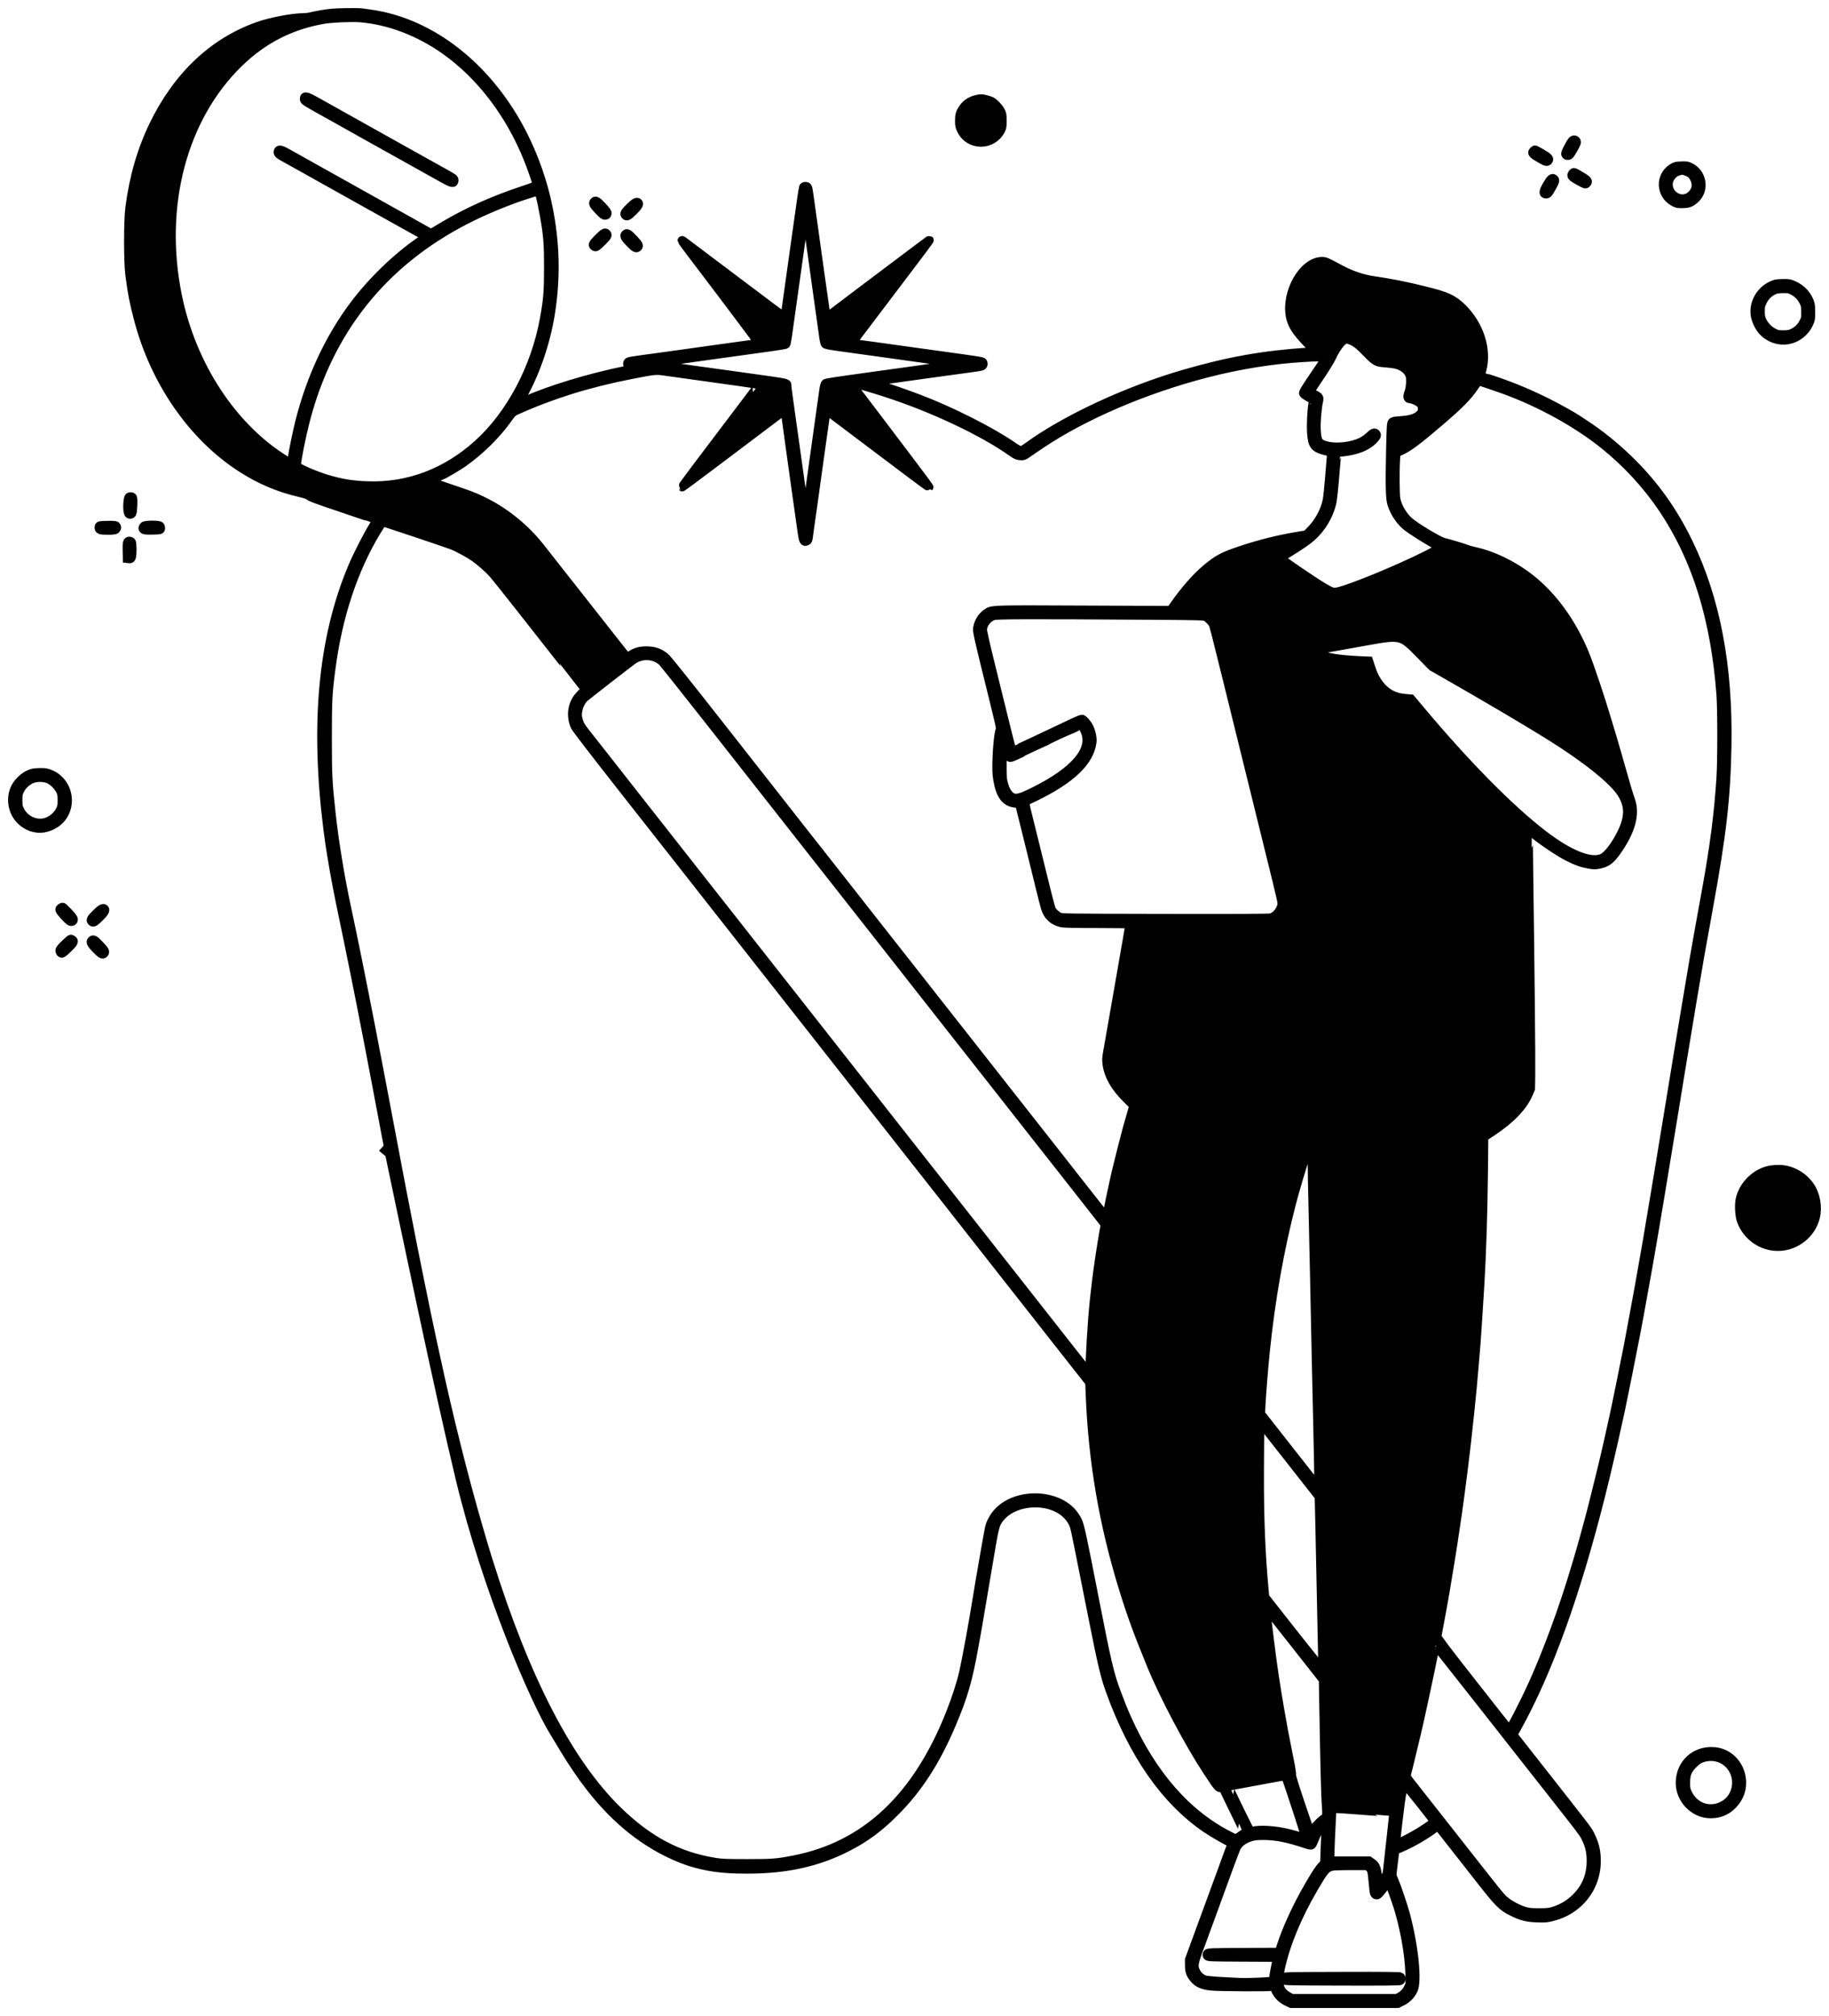 <svg width="147" height="162" viewBox="0 0 147 162" fill="none" xmlns="http://www.w3.org/2000/svg">
<path fill-rule="evenodd" clip-rule="evenodd" d="M29.771 1.119C29.433 1.072 29.084 1.023 28.996 1.011C28.907 0.998 28.342 0.996 27.739 1.006C26.861 1.02 26.488 1.051 25.867 1.16C25.44 1.234 25.007 1.32 24.904 1.351C24.802 1.381 24.573 1.407 24.396 1.408C23.522 1.411 21.796 1.737 20.782 2.091C17.16 3.356 14.262 6.092 12.342 10.059C11.365 12.078 10.737 14.253 10.425 16.701C10.287 17.782 10.287 21.021 10.426 22.093C10.615 23.559 10.746 24.236 11.111 25.63C12.418 30.636 15.453 35.034 19.342 37.56C20.861 38.547 22.404 39.205 24.12 39.596C24.439 39.669 24.739 39.764 24.788 39.806C24.969 39.964 25.289 40.083 27.75 40.912C29.133 41.378 30.277 41.772 30.294 41.788C30.31 41.805 30.286 41.86 30.241 41.912C29.951 42.241 28.799 44.432 28.333 45.537C25.916 51.273 25.271 58.157 26.351 66.696C26.409 67.151 26.479 67.668 26.508 67.844C26.537 68.02 26.61 68.476 26.67 68.858C26.873 70.14 27.229 72.005 27.606 73.769C27.975 75.497 28.987 80.519 29.369 82.525C29.475 83.082 29.609 83.767 29.666 84.046C29.723 84.325 29.987 85.706 30.252 87.116C30.518 88.525 30.785 89.942 30.846 90.265C30.908 90.588 31.005 91.105 31.063 91.413C31.121 91.721 31.202 92.129 31.243 92.319C31.284 92.509 31.307 92.674 31.295 92.686C32.502 98.445 35.253 111.673 36.977 118.838C39.133 127.794 42.974 136.676 44.533 139.192C45.975 141.519 48.999 147.359 55.364 149.575C56.881 150.047 58.045 150.204 60.044 150.205C63.185 150.207 65.692 149.655 68.096 148.43C69.521 147.705 70.644 146.876 71.892 145.628C73.786 143.735 75.213 141.533 76.476 138.552C77.427 136.31 77.811 134.987 78.283 132.332C78.346 131.98 78.431 131.512 78.472 131.291C78.514 131.071 78.571 130.747 78.599 130.571C78.647 130.271 79.11 127.545 79.459 125.499C79.545 125 79.664 124.303 79.724 123.951C79.862 123.141 79.987 122.608 80.088 122.403C80.578 121.411 81.794 120.775 83.203 120.775C84.718 120.775 85.946 121.508 86.339 122.646C86.41 122.85 86.643 124 87.857 130.117C88.585 133.788 88.799 134.688 89.231 135.883C91.068 140.972 93.662 144.684 96.949 146.93C97.467 147.283 98.811 148.054 98.91 148.054C99.024 148.054 99.042 148.153 98.958 148.315C98.913 148.402 98.766 148.781 98.632 149.158C98.497 149.534 98.342 149.963 98.287 150.11C98.232 150.256 97.602 151.974 96.886 153.927L95.585 157.477L95.588 157.93C95.592 158.441 95.684 158.681 96.02 159.052C96.305 159.367 96.681 159.527 97.303 159.597C97.902 159.666 102.03 159.688 102.258 159.624C102.353 159.598 102.405 159.604 102.405 159.641C102.405 159.673 102.469 159.83 102.548 159.991C102.724 160.35 103.063 160.67 103.465 160.858L103.769 161H108.049H112.329L112.686 160.825C113.082 160.63 113.394 160.316 113.589 159.917C113.94 159.197 113.653 156.378 112.967 153.82C112.781 153.125 112.237 151.524 112.036 151.077C111.873 150.715 111.871 150.702 111.926 150.276C111.958 150.038 112.012 149.583 112.048 149.266L112.112 148.689L112.647 148.455C113.559 148.057 114.666 147.41 115.364 146.865C115.476 146.778 115.574 146.716 115.583 146.726C115.697 146.87 118.166 150.015 118.826 150.857C120.503 152.998 120.703 153.199 121.593 153.639C122.285 153.982 122.725 154.09 123.558 154.122C124.179 154.145 124.309 154.134 124.768 154.016C125.453 153.839 125.978 153.588 126.52 153.179C127.643 152.331 128.303 151.002 128.309 149.576C128.312 148.763 128.19 148.23 127.833 147.494C127.81 147.446 127.79 147.405 127.77 147.364C127.597 147.022 127.353 146.716 124.323 142.86L121.605 139.4L121.921 138.829C124.429 134.298 126.669 128.094 128.662 120.161C129.159 118.179 129.551 116.487 130.245 113.327C130.415 112.55 131.232 108.47 131.473 107.188C131.578 106.63 131.712 105.922 131.77 105.613C131.873 105.073 132.132 103.635 132.358 102.357C132.418 102.019 132.514 101.479 132.571 101.156C132.891 99.358 133.984 92.806 134.549 89.304C134.854 87.411 135.548 83.184 135.786 81.777C135.875 81.249 135.968 80.684 135.993 80.523C136.034 80.26 136.334 78.499 136.634 76.759C136.758 76.043 136.81 75.757 137.309 73.022C138.4 67.041 138.732 64.153 138.81 59.969C138.929 53.518 137.907 48.142 135.697 43.592C134.447 41.019 132.919 38.891 130.932 36.96C129.821 35.879 128.652 34.934 127.436 34.132C127.157 33.948 126.868 33.757 126.794 33.707C126.403 33.441 125.105 32.721 124.282 32.313C122.664 31.511 121.17 30.907 119.44 30.358C119.205 30.284 119.005 30.216 118.997 30.209C118.988 30.201 119.032 30.017 119.093 29.801C119.572 28.12 118.914 26.067 117.45 24.674C116.768 24.026 116.247 23.79 114.595 23.381C112.956 22.975 111.866 22.757 110.428 22.547C109.524 22.416 108.592 22.104 107.753 21.652C106.597 21.029 106.526 20.999 106.255 20.999C104.756 20.999 103.331 23.449 103.693 25.405C103.823 26.102 104.181 26.661 105.117 27.623C105.42 27.934 105.667 28.202 105.667 28.219C105.667 28.235 105.433 28.264 105.146 28.283C101.588 28.512 98.79 29.008 95.211 30.041C90.619 31.367 85.63 33.685 82.592 35.904C82.351 36.08 82.112 36.213 82.038 36.213C81.965 36.213 81.694 36.064 81.419 35.873C79.683 34.665 76.392 33.004 73.79 32.022C72.76 31.633 71.555 31.216 70.795 30.985C70.398 30.864 70.037 30.751 69.993 30.733C69.906 30.698 70.328 30.631 72.8 30.29C73.683 30.168 74.898 29.999 75.501 29.915C76.105 29.831 77.067 29.699 77.641 29.622C78.991 29.441 79.001 29.439 79.022 29.259C79.034 29.149 79.008 29.101 78.915 29.061C78.847 29.033 78.261 28.936 77.614 28.848C75.435 28.549 74.891 28.473 73.576 28.288C71.132 27.945 69.165 27.674 68.854 27.639C68.684 27.619 68.534 27.585 68.52 27.563C68.507 27.541 68.731 27.214 69.019 26.836C69.306 26.459 70.141 25.358 70.874 24.389C71.606 23.42 72.534 22.195 72.935 21.666C74.078 20.158 74.623 19.43 74.673 19.344C74.71 19.28 74.704 19.276 74.643 19.322C74.6 19.353 74.216 19.64 73.79 19.959C73.363 20.278 72.533 20.902 71.945 21.346C71.356 21.79 70.081 22.75 69.11 23.48C68.139 24.21 67.145 24.962 66.9 25.151C66.656 25.34 66.444 25.482 66.429 25.468C66.4 25.438 66.283 24.669 66.008 22.68C65.902 21.917 65.769 20.968 65.712 20.572C65.655 20.175 65.511 19.142 65.393 18.276C65.274 17.41 65.154 16.557 65.126 16.381C65.099 16.205 65.049 15.845 65.017 15.582C64.985 15.319 64.933 15.073 64.902 15.035C64.823 14.94 64.609 14.948 64.57 15.048C64.54 15.128 64.352 16.412 63.977 19.104C63.871 19.867 63.738 20.816 63.682 21.212C63.627 21.609 63.531 22.293 63.469 22.734C63.139 25.107 63.089 25.452 63.069 25.471C63.049 25.491 62 24.708 56.872 20.841C55.877 20.091 55.005 19.433 54.933 19.379C54.861 19.326 54.804 19.301 54.805 19.326C54.806 19.35 55.221 19.915 55.727 20.58C58.167 23.784 60.964 27.508 60.961 27.548C60.959 27.572 60.806 27.611 60.621 27.635C60.436 27.659 59.707 27.759 59.001 27.858C58.295 27.957 57.344 28.09 56.889 28.152C56.432 28.214 55.47 28.348 54.749 28.45C54.028 28.551 53.078 28.683 52.636 28.743C50.696 29.006 50.505 29.028 50.459 29.121C50.452 29.135 50.448 29.151 50.443 29.169C50.395 29.317 50.497 29.425 50.716 29.459C50.983 29.5 51.137 29.521 51.139 29.55C51.14 29.588 50.884 29.638 50.283 29.76C47.404 30.344 44.198 31.315 42.23 32.198C42.038 32.285 41.823 32.374 41.754 32.396L41.629 32.435L41.737 32.256C42.935 30.274 43.865 27.647 44.258 25.136C44.707 22.265 44.639 19.498 44.047 16.594C43.664 14.711 42.964 12.693 42.086 10.936C39.372 5.506 34.742 1.815 29.771 1.119ZM19.215 5.035C21.153 3.158 23.369 2.025 26 1.567C26.63 1.457 28.279 1.386 28.942 1.439C31.256 1.626 33.678 2.545 35.781 4.036C38.629 6.054 40.977 9.131 42.433 12.751C42.73 13.488 43.115 14.595 43.153 14.82C43.167 14.899 42.973 14.981 41.984 15.311C39.548 16.125 37.481 17.061 35.512 18.242L34.648 18.76L34.443 18.646C34.33 18.583 33.828 18.302 33.328 18.022C31.842 17.19 31.187 16.824 30.199 16.273C29.684 15.987 28.998 15.603 28.675 15.42C28.351 15.238 27.966 15.022 27.819 14.941C27.308 14.659 24.142 12.889 23.099 12.301C22.549 11.992 22.374 11.969 22.347 12.201C22.328 12.36 22.4 12.415 23.112 12.803C23.318 12.914 23.751 13.155 24.075 13.338C24.399 13.521 25.073 13.898 25.573 14.177C27.838 15.44 28.392 15.75 28.942 16.06C29.266 16.242 29.651 16.458 29.798 16.539C29.945 16.62 30.691 17.036 31.456 17.464C32.864 18.251 33.129 18.399 33.824 18.783C34.036 18.901 34.21 19.013 34.21 19.032C34.21 19.052 34.012 19.206 33.769 19.375C31.82 20.729 29.859 22.632 28.409 24.576C26.444 27.212 24.969 30.387 24.082 33.891C23.876 34.705 23.532 36.383 23.48 36.829C23.429 37.259 23.415 37.264 23 37.011C18.704 34.389 15.411 29.388 14.266 23.748C12.801 16.532 14.68 9.428 19.215 5.035ZM29.103 10.215C28.681 9.981 26.028 8.496 25.412 8.15C24.64 7.716 24.449 7.675 24.449 7.942C24.449 7.961 24.449 7.977 24.451 7.993C24.467 8.123 24.666 8.231 26.936 9.493C27.51 9.812 28.22 10.21 28.514 10.377C28.808 10.544 29.182 10.753 29.343 10.842C29.695 11.036 31.396 11.986 32.954 12.857C33.571 13.203 34.281 13.6 34.532 13.739C34.782 13.878 35.273 14.152 35.623 14.348C36.321 14.738 36.474 14.767 36.499 14.512C36.514 14.358 36.488 14.337 35.804 13.957C34.172 13.049 33.279 12.551 32.446 12.084C31.662 11.644 29.529 10.452 29.103 10.215ZM79.684 8.139C79.622 8.106 79.444 8.045 79.288 8.003C78.918 7.903 78.797 7.903 78.414 8.001C77.99 8.111 77.624 8.364 77.394 8.709C77.153 9.068 77.106 9.237 77.106 9.739C77.106 10.085 77.13 10.193 77.27 10.472C77.916 11.762 79.742 11.765 80.43 10.477C80.538 10.275 80.556 10.166 80.556 9.708C80.556 9.233 80.54 9.144 80.414 8.905C80.275 8.643 79.91 8.259 79.684 8.139ZM126.46 11.968C126.709 11.523 126.741 11.436 126.688 11.337C126.645 11.257 126.586 11.228 126.49 11.239C126.378 11.253 126.304 11.35 126.07 11.787C125.844 12.207 125.796 12.338 125.839 12.417C125.874 12.484 125.938 12.511 126.031 12.5C126.146 12.487 126.222 12.392 126.46 11.968ZM124.439 12.913C124.564 12.763 124.439 12.623 123.916 12.326C123.631 12.164 123.384 12.031 123.366 12.03C123.349 12.03 123.289 12.079 123.235 12.14C123.092 12.297 123.165 12.382 123.724 12.71C124.23 13.007 124.336 13.037 124.439 12.913ZM136.302 15.928C137.028 15.203 136.805 13.916 135.873 13.446C135.623 13.32 135.543 13.306 135.134 13.321C134.732 13.336 134.642 13.358 134.413 13.499C133.391 14.131 133.436 15.62 134.496 16.215C134.76 16.363 134.835 16.38 135.218 16.377C135.718 16.372 135.955 16.274 136.302 15.928ZM134.144 14.499C134.258 14.158 134.526 13.882 134.85 13.771C134.989 13.724 135.141 13.687 135.188 13.688C135.351 13.695 135.719 13.832 135.877 13.945C136.1 14.103 136.315 14.553 136.314 14.857C136.31 15.516 135.698 16.058 135.068 15.957C134.38 15.848 133.931 15.139 134.144 14.499ZM127.564 14.686C127.656 14.54 127.556 14.435 127.03 14.126C126.768 13.972 126.54 13.846 126.524 13.846C126.427 13.844 126.305 14 126.321 14.107C126.335 14.197 126.47 14.303 126.848 14.518C127.127 14.678 127.389 14.802 127.43 14.794C127.471 14.786 127.531 14.737 127.564 14.686ZM124.779 14.951C124.993 14.556 125.009 14.487 124.91 14.388C124.767 14.245 124.635 14.35 124.351 14.833C124.034 15.373 124.004 15.57 124.235 15.596C124.395 15.615 124.462 15.535 124.779 14.951ZM37.421 17.676C39.015 16.856 41.06 16.021 42.675 15.531C42.933 15.453 43.177 15.377 43.218 15.361C43.331 15.318 43.491 15.923 43.755 17.395C44.022 18.883 44.079 19.62 44.076 21.559C44.073 23.468 44.02 24.107 43.733 25.67C43.015 29.581 41.029 33.317 38.409 35.683C35.871 37.974 32.841 39.126 29.611 39.026C28.357 38.987 27.509 38.854 26.348 38.515C25.323 38.216 23.834 37.564 23.834 37.415C23.834 37.039 24.206 35.152 24.529 33.891C26.398 26.584 30.75 21.109 37.421 17.676ZM48.801 17.155C48.813 17.051 48.723 16.923 48.4 16.581C47.987 16.144 47.877 16.081 47.753 16.205C47.629 16.329 47.693 16.456 48.098 16.886C48.434 17.242 48.533 17.318 48.647 17.305C48.749 17.293 48.789 17.254 48.801 17.155ZM50.91 16.956C51.295 16.574 51.399 16.391 51.29 16.283C51.184 16.177 51.001 16.28 50.618 16.66C50.205 17.07 50.144 17.182 50.267 17.304C50.388 17.425 50.496 17.367 50.91 16.956ZM64.136 21.052C64.177 20.773 64.262 20.172 64.324 19.717C64.669 17.21 64.733 16.812 64.766 16.968C64.807 17.158 64.894 17.764 65.152 19.637C65.257 20.401 65.39 21.35 65.447 21.746C65.504 22.142 65.637 23.091 65.741 23.855C65.915 25.125 66.045 26.054 66.202 27.15C66.234 27.376 66.288 27.597 66.322 27.639C66.362 27.69 66.656 27.755 67.184 27.828C67.626 27.89 68.588 28.024 69.324 28.127C70.059 28.229 71.022 28.362 71.463 28.422C71.905 28.482 72.494 28.565 72.774 28.607C73.053 28.649 73.739 28.745 74.298 28.821C74.857 28.897 75.73 29.018 76.239 29.09C76.747 29.161 77.18 29.222 77.201 29.225C77.24 29.23 74.995 29.558 73.763 29.727C73.41 29.775 72.796 29.861 72.399 29.916C72.002 29.972 70.967 30.116 70.099 30.235C67.055 30.656 66.409 30.755 66.338 30.814C66.298 30.847 66.238 31.072 66.204 31.314C66.17 31.557 66.059 32.344 65.957 33.064C65.856 33.783 65.674 35.08 65.554 35.946C65.434 36.812 65.289 37.858 65.231 38.269C65.109 39.141 64.938 40.372 64.85 41.018C64.769 41.614 64.72 41.693 64.674 41.306C64.654 41.133 64.542 40.319 64.427 39.496C64.311 38.674 64.169 37.653 64.11 37.228C64.051 36.802 63.932 35.949 63.845 35.332C63.409 32.242 63.253 31.105 63.253 31.001C63.253 30.957 63.26 30.922 63.251 30.892C63.21 30.757 62.852 30.717 60.151 30.341C59.725 30.282 58.774 30.149 58.038 30.046C56.774 29.87 56.255 29.798 54.348 29.537C53.907 29.477 53.326 29.393 53.058 29.351C52.789 29.308 52.5 29.272 52.416 29.27C52.284 29.267 52.277 29.26 52.369 29.224C52.428 29.2 52.62 29.165 52.797 29.144C52.973 29.124 53.443 29.062 53.84 29.006C54.787 28.871 56.353 28.653 57.29 28.524C58.352 28.378 60.506 28.079 61.916 27.883C62.578 27.79 63.14 27.695 63.166 27.671C63.191 27.647 63.256 27.319 63.31 26.942C63.42 26.172 63.784 23.578 63.952 22.36C64.012 21.919 64.095 21.331 64.136 21.052ZM48.361 19.445C48.806 19.01 48.874 18.893 48.748 18.767C48.626 18.646 48.523 18.704 48.079 19.148C47.617 19.61 47.577 19.707 47.805 19.829C47.894 19.877 47.972 19.823 48.361 19.445ZM51.262 19.867C51.384 19.745 51.325 19.633 50.909 19.195C50.495 18.759 50.39 18.698 50.267 18.82C50.137 18.95 50.212 19.098 50.613 19.51C51.019 19.927 51.137 19.991 51.262 19.867ZM145.421 24.202C145.178 23.607 144.713 23.15 144.08 22.886C143.817 22.775 143.704 22.76 143.24 22.773C142.752 22.786 142.669 22.804 142.331 22.97C141.434 23.411 140.899 24.427 141.066 25.372C141.141 25.799 141.412 26.342 141.693 26.631C142.837 27.806 144.69 27.483 145.392 25.986C145.527 25.7 145.541 25.613 145.541 25.083C145.541 24.597 145.52 24.445 145.421 24.202ZM141.648 24.247C141.837 23.849 142.12 23.551 142.492 23.36C142.706 23.25 142.851 23.219 143.214 23.206C143.464 23.198 143.729 23.21 143.803 23.234C144.313 23.401 144.725 23.761 144.964 24.247C145.097 24.516 145.113 24.607 145.113 25.083C145.113 25.59 145.104 25.633 144.929 25.955C144.726 26.329 144.438 26.594 144.039 26.775C143.833 26.868 143.678 26.894 143.321 26.893C142.918 26.893 142.831 26.875 142.544 26.727C142.154 26.526 141.808 26.165 141.626 25.769C141.518 25.532 141.491 25.39 141.489 25.031C141.488 24.645 141.509 24.542 141.648 24.247ZM107.074 28.633C107.309 28.102 107.734 27.501 107.981 27.351C108.191 27.223 108.246 27.223 108.561 27.346C108.94 27.494 109.233 27.72 109.8 28.306C110.542 29.072 110.618 29.116 111.322 29.169C111.639 29.192 112.015 29.238 112.157 29.27C112.751 29.405 113.203 29.769 113.323 30.207C113.407 30.512 113.349 31.22 113.214 31.558C113.09 31.871 113.126 32.049 113.316 32.049C113.517 32.049 113.994 32.265 114.148 32.427C114.279 32.563 114.305 32.635 114.305 32.857C114.305 33.102 114.286 33.142 114.085 33.33C113.791 33.603 113.322 33.746 112.565 33.791C112.092 33.82 111.964 33.846 111.89 33.927C111.81 34.015 111.794 34.276 111.752 36.201C111.689 39.102 111.715 40.083 111.866 40.532C112.109 41.254 112.562 41.916 113.097 42.33C113.463 42.614 114.463 43.251 115.203 43.671C115.491 43.834 115.718 43.995 115.707 44.028C115.696 44.061 115.232 44.317 114.676 44.598C112.287 45.804 108.251 47.45 107.397 47.567C107.115 47.605 106.975 47.551 106.283 47.14C105.488 46.668 102.854 44.867 102.902 44.83C102.908 44.826 103.178 44.66 103.501 44.461C104.505 43.845 105.093 43.441 105.436 43.13C106.201 42.439 106.771 41.5 107.03 40.507C107.114 40.185 107.208 39.302 107.355 37.469C107.402 36.882 107.445 36.396 107.452 36.389C107.459 36.383 107.681 36.352 107.945 36.323C109.03 36.2 109.831 35.886 110.342 35.385C110.641 35.09 110.699 34.957 110.577 34.836C110.464 34.723 110.364 34.766 110.058 35.056C109.894 35.213 109.601 35.416 109.407 35.509C108.624 35.882 107.422 36.017 106.643 35.82C105.961 35.647 105.856 35.489 105.802 34.558C105.766 33.95 105.858 32.819 105.989 32.233C106.058 31.927 106.028 31.884 105.599 31.668C105.372 31.554 105.293 31.487 105.315 31.429C105.332 31.384 105.69 30.839 106.11 30.217C106.548 29.569 106.959 28.893 107.074 28.633ZM96.895 30.013C99.555 29.321 102.253 28.886 104.785 28.74C105.863 28.678 106.067 28.662 106.18 28.756C106.211 28.782 106.235 28.815 106.268 28.858L106.401 29.03L105.555 30.279C104.874 31.285 104.718 31.547 104.759 31.624C104.787 31.676 104.973 31.809 105.172 31.919C105.371 32.029 105.541 32.124 105.55 32.132C105.56 32.139 105.541 32.287 105.51 32.46C105.414 32.987 105.361 34.122 105.402 34.775C105.466 35.796 105.652 36.025 106.596 36.245L107.017 36.343L106.984 36.718C106.966 36.925 106.904 37.695 106.846 38.429C106.788 39.163 106.705 39.951 106.661 40.18C106.497 41.031 105.993 41.965 105.347 42.617L104.999 42.967L104.411 43.063C102.771 43.332 101.292 43.698 99.71 44.227C98.281 44.705 97.877 44.922 96.906 45.734C96.172 46.349 95.238 47.41 94.451 48.524L94.088 49.039L87.091 49.01C80.29 48.981 79.777 48.968 79.415 49.194C79.368 49.224 79.324 49.257 79.269 49.294C78.855 49.579 78.55 50.155 78.55 50.652C78.55 50.781 78.813 51.951 79.135 53.252C80.39 58.33 80.431 58.485 80.383 58.606C80.38 58.614 80.377 58.622 80.373 58.631C80.263 58.91 80.144 60.025 80.116 61.043C80.093 61.889 80.105 62.196 80.18 62.644C80.391 63.907 80.815 64.475 81.599 64.546C81.914 64.575 81.921 64.579 81.975 64.768C82.025 64.946 82.988 68.844 83.63 71.474C83.781 72.091 83.951 72.754 84.009 72.948C84.197 73.587 84.633 73.998 85.281 74.151C85.511 74.204 86.212 74.222 88.191 74.222C89.625 74.223 90.798 74.24 90.798 74.261C90.798 74.296 90.462 76.257 90.214 77.666C90.157 77.99 90.06 78.542 89.999 78.894C89.767 80.222 89.726 80.458 89.621 81.056C89.561 81.394 89.477 81.874 89.434 82.124C89.342 82.663 89.197 83.493 89.028 84.439C88.92 85.049 88.913 85.173 88.968 85.546C89.102 86.466 89.613 87.353 90.539 88.274L91.113 88.845L90.902 89.582C90.786 89.987 90.644 90.487 90.585 90.692C90.445 91.189 89.796 93.749 89.699 94.189C89.657 94.38 89.573 94.752 89.513 95.016C89.409 95.474 88.927 97.771 88.927 97.812C88.926 97.833 88.53 97.335 87.402 95.897C87.022 95.413 86.53 94.786 86.308 94.504C86.086 94.221 85.653 93.669 85.345 93.276C84.684 92.431 76.34 81.817 71.437 75.585C69.543 73.177 67.561 70.654 67.032 69.979C66.503 69.304 65.946 68.595 65.794 68.404C65.643 68.213 65.17 67.613 64.743 67.07C64.317 66.526 63.487 65.469 62.899 64.721C62.311 63.972 60.03 61.065 57.829 58.261C55.629 55.457 53.705 53.045 53.553 52.9C53.136 52.502 52.694 52.318 52.096 52.291C51.508 52.266 51.115 52.364 50.695 52.642C50.415 52.828 50.407 52.829 50.312 52.73C50.26 52.675 48.765 50.779 46.99 48.518C45.216 46.258 43.571 44.168 43.335 43.874C42.102 42.342 40.463 41.042 38.724 40.218C38.029 39.888 37.651 39.745 36.024 39.199C35.218 38.928 34.538 38.689 34.513 38.667C34.488 38.645 34.554 38.599 34.659 38.564C34.764 38.529 35.02 38.419 35.227 38.318C35.434 38.218 35.614 38.135 35.627 38.135C35.683 38.135 36.84 37.452 37.152 37.234C38.584 36.235 39.941 34.892 40.891 33.535C41.139 33.18 41.214 33.112 41.503 32.982C44.314 31.713 47.283 30.785 50.631 30.13C52.631 29.738 52.686 29.732 53.399 29.831C53.744 29.88 54.364 29.966 54.776 30.023C55.188 30.08 56.114 30.209 56.835 30.31C57.556 30.411 58.783 30.583 59.563 30.692C60.342 30.801 60.987 30.896 60.996 30.903C61.004 30.91 60.619 31.432 60.14 32.063C59.661 32.694 58.88 33.724 58.406 34.352C58.167 34.668 57.794 35.161 57.386 35.701L56.174 37.304C55.421 38.3 54.814 39.125 54.825 39.137C54.837 39.148 56.082 38.226 57.593 37.086C59.103 35.947 60.952 34.552 61.702 33.987L63.066 32.96L63.103 33.132C63.123 33.227 63.191 33.688 63.254 34.158C63.316 34.628 63.45 35.601 63.551 36.32C63.653 37.039 63.785 37.988 63.846 38.429C64.001 39.557 64.36 42.106 64.464 42.819C64.558 43.471 64.618 43.58 64.827 43.485C64.934 43.437 64.959 43.375 64.99 43.09C65.01 42.905 65.06 42.537 65.101 42.272C65.142 42.008 65.238 41.336 65.314 40.778C65.39 40.22 65.521 39.271 65.606 38.669C65.691 38.067 65.823 37.118 65.9 36.56C66.124 34.937 66.353 33.318 66.384 33.13L66.414 32.957L68.751 34.718C70.037 35.687 71.89 37.083 72.869 37.821C73.849 38.559 74.659 39.154 74.67 39.143C74.681 39.132 74.108 38.354 73.397 37.414C72.686 36.475 71.396 34.769 70.529 33.624C69.663 32.479 68.851 31.41 68.725 31.248C68.598 31.087 68.495 30.937 68.495 30.915C68.495 30.837 68.969 30.876 69.332 30.983C70.288 31.267 70.492 31.329 71.116 31.529C74.908 32.744 78.99 34.668 81.378 36.364C81.651 36.557 81.774 36.611 81.993 36.629C82.24 36.649 82.294 36.632 82.535 36.461C82.682 36.357 83.175 36.021 83.631 35.714C87.095 33.388 91.962 31.296 96.895 30.013ZM115.669 33.923C117.345 32.489 117.976 31.846 118.523 31.022C118.673 30.794 118.809 30.608 118.824 30.609C118.87 30.61 120.367 31.118 120.912 31.317C123.812 32.373 126.762 34.005 128.934 35.752C130.764 37.224 132.404 39.008 133.676 40.911C136.353 44.915 137.853 49.749 138.305 55.832C138.392 57.003 138.392 61.169 138.305 62.505C138.113 65.454 137.775 68.055 137.111 71.687C136.724 73.808 136.449 75.341 136.15 77.053C136.091 77.39 135.792 79.168 135.486 81.003C135.181 82.838 134.894 84.556 134.85 84.82C134.742 85.46 134.595 86.358 134.335 87.97C133.854 90.945 132.656 98.169 132.379 99.768C131.893 102.571 131.526 104.605 131.013 107.322C130.955 107.63 130.874 108.062 130.832 108.283C130.641 109.296 129.857 113.144 129.711 113.781C129.668 113.972 129.57 114.417 129.493 114.769C129.338 115.485 129.078 116.63 128.96 117.118C128.917 117.294 128.808 117.75 128.718 118.132C128.628 118.514 128.411 119.391 128.237 120.081C128.062 120.771 127.904 121.395 127.886 121.469C127.707 122.188 126.976 124.82 126.796 125.392C126.741 125.569 126.643 125.893 126.578 126.113C125.674 129.173 124.318 132.856 123.168 135.375C122.403 137.051 121.353 139.071 121.286 138.996C121.263 138.972 119.955 137.309 118.377 135.302C116.236 132.577 115.509 131.615 115.51 131.511C115.51 131.434 115.544 131.215 115.584 131.024C115.625 130.834 115.722 130.317 115.8 129.877C115.879 129.436 115.977 128.896 116.019 128.676C116.06 128.455 116.118 128.131 116.146 127.955C116.174 127.779 116.271 127.19 116.362 126.647C116.452 126.104 116.562 125.443 116.606 125.179C116.695 124.64 116.908 123.238 117.036 122.349C117.082 122.027 117.154 121.534 117.196 121.255C117.265 120.791 117.419 119.634 117.62 118.052C117.932 115.608 118.377 111.347 118.505 109.591C118.535 109.179 118.571 108.759 118.585 108.656C118.62 108.407 118.853 104.942 118.958 103.104C119.103 100.588 119.203 97.43 119.236 94.342L119.268 91.373L119.916 90.945C121.41 89.958 122.403 88.926 122.846 87.899L123.023 87.489L123.041 86.395C123.06 85.295 122.99 78.167 122.887 70.733C122.857 68.535 122.841 66.727 122.852 66.716C122.863 66.704 123.135 66.903 123.455 67.156C124.203 67.748 125.4 68.537 126.03 68.854C126.716 69.198 127.149 69.353 127.7 69.448C128.125 69.521 128.214 69.521 128.567 69.448C129.127 69.331 129.447 69.094 129.904 68.458C131.071 66.831 131.463 65.443 131.072 64.32C130.876 63.757 130.719 63.235 130.272 61.651C130.032 60.8 129.716 59.706 129.57 59.222C129.423 58.738 129.254 58.173 129.193 57.968C128.7 56.297 127.855 53.761 127.451 52.736C126.497 50.319 125.04 48.212 123.306 46.743C121.941 45.587 120.142 44.662 118.592 44.322C118.331 44.264 118.037 44.184 117.939 44.143C117.695 44.041 116.386 43.649 116.052 43.577C115.673 43.496 113.798 42.374 113.262 41.908C112.751 41.463 112.313 40.715 112.198 40.087C112.134 39.74 112.119 37.837 112.174 36.956L112.208 36.4L112.561 36.241C113.212 35.948 113.931 35.413 115.669 33.923ZM10.682 40.665C10.7 40.345 10.692 40.04 10.665 39.987C10.632 39.922 10.569 39.896 10.473 39.907C10.344 39.922 10.326 39.951 10.288 40.217C10.219 40.696 10.259 41.237 10.369 41.306C10.437 41.348 10.489 41.348 10.556 41.306C10.633 41.258 10.656 41.139 10.682 40.665ZM26.619 53.67C27.169 49.493 28.418 45.733 30.264 42.691C30.508 42.289 30.731 41.954 30.761 41.946C30.805 41.935 35.543 43.521 36.349 43.817C36.682 43.939 37.628 44.444 38.013 44.705C38.534 45.058 39.24 45.67 39.615 46.094C39.808 46.312 40.797 47.547 41.812 48.839C42.827 50.131 44.408 52.142 45.326 53.309C46.243 54.475 46.994 55.438 46.994 55.447C46.994 55.456 46.847 55.613 46.669 55.796C46.304 56.17 46.12 56.525 46.031 57.025C45.956 57.45 46.029 57.983 46.219 58.381C46.295 58.539 47.878 60.6 49.86 63.119C51.789 65.571 53.706 68.009 54.121 68.538C54.536 69.066 54.999 69.655 55.15 69.846C55.3 70.037 55.65 70.481 55.926 70.833C56.202 71.186 56.551 71.63 56.701 71.821C56.852 72.012 57.153 72.396 57.371 72.675C57.589 72.954 57.938 73.398 58.148 73.663C58.357 73.927 59.452 75.32 60.581 76.759C62.418 79.1 65.501 83.022 71.43 90.559C72.504 91.924 73.732 93.486 74.158 94.029C74.584 94.572 75.104 95.233 75.313 95.497C75.522 95.761 76.004 96.374 76.384 96.858C76.763 97.343 77.414 98.171 77.829 98.7C78.244 99.229 79.065 100.274 79.653 101.022C80.952 102.677 82.544 104.702 85.406 108.341L87.573 111.095L87.61 112.051C87.823 117.469 88.686 122.501 90.299 127.715C90.938 129.784 91.444 131.164 92.537 133.827C93.556 136.308 95.536 140.05 97.043 142.342C97.888 143.627 97.941 143.691 98.133 143.648C98.273 143.618 98.296 143.633 98.37 143.809C98.414 143.916 98.811 144.738 99.251 145.637C99.692 146.536 100.046 147.276 100.038 147.283C100.031 147.29 99.865 147.403 99.67 147.533L99.315 147.77L98.9 147.563C95.407 145.82 92.597 142.613 90.561 138.045C90.241 137.328 90.132 137.056 89.722 135.963C89.179 134.51 88.963 133.585 87.911 128.195C86.952 123.283 86.799 122.581 86.6 122.178C86.495 121.967 86.288 121.662 86.141 121.501C84.721 119.95 81.606 119.965 80.188 121.529C79.875 121.874 79.605 122.368 79.518 122.754C79.43 123.145 78.723 127.205 78.524 128.462C78.242 130.242 77.683 133.303 77.453 134.325C77.253 135.214 76.859 136.443 76.396 137.617C73.72 144.414 69.581 148.309 63.842 149.436C62.456 149.708 62.099 149.736 60.044 149.736C58.401 149.736 57.994 149.72 57.477 149.637C54.519 149.162 52.131 147.901 49.675 145.518C45.705 141.668 42.211 134.918 39.228 125.341C38.924 124.364 38.898 124.277 38.422 122.643C37.27 118.683 36.073 113.89 35.041 109.11C34.94 108.64 34.807 108.028 34.745 107.749C34.341 105.912 33.297 100.782 32.769 98.033C32.648 97.401 32.514 96.717 32.473 96.511C32.432 96.306 32.35 95.885 32.291 95.577C32.233 95.269 32.099 94.572 31.995 94.029C31.891 93.486 31.625 92.08 31.404 90.906C31.183 89.731 30.955 88.53 30.898 88.237C30.84 87.943 30.742 87.427 30.68 87.089C30.617 86.751 30.532 86.307 30.491 86.101C30.45 85.896 30.33 85.271 30.225 84.713C29.776 82.323 28.748 77.131 28.328 75.131C28.207 74.558 28.087 73.982 28.06 73.85C28.034 73.717 27.95 73.321 27.873 72.969C27.341 70.501 26.867 67.61 26.618 65.308C26.349 62.824 26.324 62.312 26.323 59.276C26.323 56.212 26.349 55.722 26.619 53.67ZM12.914 42.47C12.924 42.402 12.903 42.312 12.867 42.27C12.771 42.154 11.68 42.159 11.563 42.276C11.517 42.322 11.479 42.392 11.479 42.43C11.479 42.589 11.628 42.623 12.262 42.608C12.879 42.593 12.897 42.589 12.914 42.47ZM9.309 42.536C9.41 42.435 9.416 42.343 9.327 42.255C9.281 42.209 9.073 42.194 8.619 42.204C7.993 42.219 7.975 42.222 7.958 42.342C7.925 42.58 8.023 42.619 8.647 42.619C9.101 42.619 9.243 42.601 9.309 42.536ZM10.57 44.782C10.647 44.579 10.639 43.617 10.559 43.538C10.524 43.502 10.455 43.474 10.405 43.474C10.224 43.474 10.191 43.603 10.207 44.255L10.222 44.888L10.369 44.905C10.487 44.919 10.527 44.894 10.57 44.782ZM101.389 45.768C101.389 45.744 101.403 45.687 101.421 45.64C101.486 45.472 101.695 45.565 102.325 46.046C102.678 46.315 103.364 46.839 103.849 47.209C104.334 47.58 105.249 48.276 105.881 48.757C106.514 49.237 107.093 49.687 107.169 49.756L107.307 49.882L108.8 49.154C109.622 48.753 110.559 48.299 110.882 48.145C111.206 47.99 111.892 47.66 112.407 47.41C112.855 47.193 113.651 46.807 114.295 46.494L114.571 46.361C115.247 46.033 115.849 45.772 115.909 45.78C115.98 45.791 116.022 45.843 116.033 45.933C116.048 46.061 116.001 46.094 115.418 46.37C115.071 46.534 114.209 46.95 113.503 47.293C111.714 48.163 110.572 48.716 109.759 49.106C109.377 49.29 108.438 49.745 107.673 50.119C106.908 50.492 106.225 50.82 106.155 50.847C105.97 50.919 105.818 50.856 105.838 50.716C105.85 50.63 105.987 50.533 106.376 50.334C106.663 50.187 106.897 50.051 106.898 50.033C106.898 50.015 106.627 49.795 106.296 49.546C105.965 49.296 105.153 48.678 104.491 48.173C103.829 47.667 102.86 46.929 102.338 46.532C101.816 46.136 101.389 45.792 101.389 45.768ZM78.979 50.614C78.982 50.145 79.367 49.645 79.849 49.484C80.125 49.393 82.614 49.386 92.563 49.452C96.348 49.477 96.778 49.488 96.922 49.568C97.069 49.649 97.313 49.884 97.472 50.097C97.533 50.178 97.771 51.101 98.628 54.578C99.003 56.102 99.245 57.081 100.402 61.771C100.948 63.983 101.537 66.372 102.158 68.885C103.032 72.424 103.052 72.513 103.014 72.721C102.932 73.171 102.547 73.628 102.154 73.742C102.008 73.784 99.597 73.797 93.633 73.785C85.641 73.77 85.309 73.766 85.129 73.67C84.897 73.547 84.608 73.279 84.515 73.102C84.476 73.028 84.275 72.283 84.067 71.447C83.664 69.819 82.717 65.981 82.48 65.016C82.401 64.694 82.358 64.424 82.384 64.415C82.411 64.406 82.777 64.231 83.198 64.025C86.093 62.615 87.583 61.186 87.777 59.636C87.817 59.315 87.716 58.822 87.534 58.444C87.39 58.147 87.067 57.781 86.949 57.781C86.895 57.781 86.542 57.928 86.164 58.107C85.786 58.287 85.26 58.536 84.995 58.661L84.308 58.986C83.922 59.168 83.439 59.396 82.974 59.616C82.127 60.016 81.415 60.343 81.391 60.343C81.329 60.343 81.23 59.978 80.606 57.434C80.296 56.171 79.803 54.172 79.51 52.99C79.217 51.809 78.979 50.739 78.979 50.614ZM106.697 52.076C108.344 51.785 108.816 51.7 109.759 51.529C111.344 51.242 112.046 51.115 112.62 51.328C113.076 51.498 113.452 51.882 114.128 52.572L115.093 53.558L116.33 54.265C119.254 55.933 122.591 57.902 124.429 59.042C127.433 60.906 129.679 62.701 130.34 63.769C130.954 64.761 130.951 65.67 130.327 66.936C129.826 67.953 129.202 68.764 128.776 68.951C127.842 69.361 126.11 68.664 123.986 67.025C121.288 64.942 117.811 61.413 114.117 57.007L113.4 56.153L112.944 56.115C111.952 56.033 111.229 55.59 110.674 54.723C110.452 54.377 110.353 54.153 110.158 53.563L110.009 53.109L109.697 53.097C107.943 53.025 106.915 52.895 106.358 52.676C106.098 52.573 105.721 52.342 105.721 52.285C105.721 52.265 106.16 52.17 106.697 52.076ZM50.925 52.996C51.013 52.935 51.194 52.847 51.326 52.801C51.98 52.572 52.702 52.706 53.207 53.15C53.315 53.245 55.167 55.569 57.322 58.315C59.477 61.06 62.649 65.096 64.37 67.283C66.091 69.471 68.329 72.317 69.344 73.609C70.359 74.901 71.36 76.174 71.57 76.439C71.779 76.703 72.213 77.255 72.533 77.666C73.136 78.441 74.087 79.652 74.566 80.256C74.718 80.447 77.571 84.074 80.906 88.317C84.241 92.559 87.259 96.399 87.614 96.85C87.968 97.3 88.384 97.831 88.538 98.029L88.819 98.39L88.714 98.972C88.528 100.008 88.269 101.722 88.123 102.891C87.863 104.973 87.723 106.757 87.601 109.508L87.562 110.387L87.29 110.042C86.887 109.532 78.75 99.182 75.939 95.604C74.601 93.901 73.382 92.351 73.23 92.16C73.079 91.97 72.729 91.525 72.453 91.173C72.177 90.82 71.828 90.376 71.677 90.185C71.526 89.994 71.045 89.382 70.608 88.824C70.17 88.266 69.652 87.605 69.456 87.356C68.902 86.65 53.759 67.389 51.807 64.908C50.709 63.511 49.746 62.285 48.413 60.583C47.975 60.026 47.445 59.353 47.235 59.089C46.681 58.394 46.578 58.22 46.478 57.817C46.402 57.509 46.398 57.404 46.454 57.095C46.524 56.702 46.733 56.288 46.975 56.065C47.135 55.916 50.649 53.187 50.925 52.996ZM85.369 58.955C85.377 58.955 85.71 58.799 86.108 58.608C86.507 58.417 86.853 58.261 86.877 58.262C86.937 58.263 87.124 58.563 87.227 58.824C87.803 60.284 86.369 61.963 83.181 63.559C81.982 64.159 81.621 64.245 81.275 64.013C81.011 63.835 80.819 63.521 80.68 63.039C80.567 62.646 80.557 62.509 80.556 61.304C80.556 60.585 80.576 59.924 80.602 59.836C80.644 59.685 80.659 59.708 80.845 60.211C81.082 60.851 81.096 60.877 81.224 60.877C81.278 60.877 81.749 60.673 82.269 60.423C82.789 60.174 83.222 59.969 83.231 59.969C83.24 59.969 83.722 59.741 84.301 59.462C84.881 59.183 85.361 58.955 85.369 58.955ZM4.839 62.769C4.566 62.474 4.293 62.291 3.915 62.153C3.706 62.076 3.527 62.057 3.135 62.068C2.69 62.082 2.583 62.105 2.27 62.255C1.818 62.473 1.346 62.97 1.165 63.421C0.824 64.269 1.023 65.27 1.658 65.907C2.153 66.404 2.859 66.651 3.488 66.547C4.157 66.436 4.748 66.059 5.084 65.528C5.624 64.673 5.521 63.509 4.839 62.769ZM1.609 63.474C1.806 63.086 2.193 62.732 2.578 62.588C2.961 62.445 3.491 62.446 3.867 62.59C4.219 62.725 4.63 63.113 4.826 63.493C4.959 63.753 4.977 63.844 4.979 64.294C4.98 64.742 4.963 64.836 4.832 65.102C4.651 65.471 4.297 65.805 3.894 65.99C3.064 66.37 2.025 65.969 1.6 65.105C1.468 64.837 1.451 64.741 1.451 64.294C1.451 63.837 1.466 63.755 1.609 63.474ZM5.905 73.903C5.916 73.799 5.826 73.67 5.503 73.329C5.273 73.087 5.066 72.889 5.043 72.889C4.937 72.889 4.793 73.008 4.793 73.097C4.793 73.151 4.978 73.391 5.203 73.632C5.539 73.989 5.639 74.066 5.752 74.052C5.854 74.04 5.894 74.002 5.905 73.903ZM8.015 73.704C8.4 73.322 8.503 73.139 8.395 73.031C8.289 72.925 8.106 73.028 7.723 73.408C7.31 73.818 7.249 73.93 7.371 74.052C7.493 74.174 7.6 74.115 8.015 73.704ZM5.419 76.25C5.905 75.786 5.991 75.637 5.838 75.526C5.782 75.485 5.713 75.451 5.686 75.451C5.659 75.451 5.446 75.636 5.213 75.863C4.88 76.186 4.792 76.303 4.804 76.405C4.813 76.476 4.861 76.56 4.911 76.591C4.987 76.639 5.074 76.58 5.419 76.25ZM8.366 76.615C8.489 76.492 8.428 76.372 8.016 75.94C7.605 75.508 7.496 75.445 7.371 75.569C7.242 75.698 7.316 75.846 7.718 76.258C8.124 76.674 8.242 76.739 8.366 76.615ZM94.302 90.906V90.746C94.302 90.519 94.4 90.526 95.184 90.808C97.38 91.597 100.49 92.16 103.529 92.32C104.074 92.349 106.746 92.387 109.466 92.405C113.092 92.43 114.423 92.455 114.452 92.5C114.515 92.598 114.5 92.633 114.356 92.728C114.231 92.809 113.869 92.814 109.837 92.789L105.453 92.762L105.455 93.676C105.455 94.178 105.479 95.49 105.508 96.591C105.537 97.692 105.596 100.383 105.64 102.57C105.683 104.758 105.743 107.629 105.773 108.95C105.991 118.6 106.012 119.453 105.947 119.459C105.94 119.46 105.931 119.45 105.921 119.44C105.877 119.396 104.825 118.065 103.583 116.481L101.324 113.603L101.359 112.905C101.406 111.979 101.578 109.844 101.711 108.55C102.138 104.397 102.848 100.391 103.816 96.671C104.104 95.568 104.642 93.76 104.876 93.107C104.937 92.937 104.978 92.79 104.966 92.78C104.955 92.77 104.392 92.734 103.715 92.699C100.496 92.534 97.728 92.054 95.291 91.237L94.302 90.906ZM145.524 95.386C145.03 94.626 144.237 94.114 143.346 93.98C142.958 93.922 142.432 93.956 142.04 94.064C140.965 94.362 140.05 95.342 139.841 96.421C139.749 96.896 139.803 97.708 139.954 98.113C140.41 99.34 141.595 100.168 142.893 100.168C144.297 100.168 145.561 99.193 145.911 97.838C146.116 97.046 145.96 96.057 145.524 95.386ZM116.153 113.785C116.184 113.533 116.232 113.273 116.259 113.207C116.306 113.093 116.466 113.046 116.543 113.123C116.681 113.261 116.4 114.772 116.021 115.93C115.27 118.226 114.015 119.742 112.353 120.363C111.954 120.512 111.058 120.685 110.825 120.659C110.691 120.644 110.668 120.618 110.668 120.483V120.324L111.173 120.257C112.553 120.072 113.594 119.428 114.493 118.202C115.27 117.144 115.966 115.292 116.153 113.785ZM101.632 128.008C101.342 124.867 101.228 122.121 101.234 118.399C101.237 116.637 101.255 114.989 101.274 114.737L101.308 114.278L103.662 117.271L106.015 120.265L106.078 123.042C106.134 125.482 106.309 133.876 106.309 134.139C106.309 134.193 105.264 132.908 103.986 131.283L101.662 128.329L101.632 128.008ZM101.872 130.437C101.844 130.217 101.805 129.851 101.786 129.623C101.766 129.396 101.764 129.209 101.78 129.209C101.795 129.209 102.83 130.509 104.078 132.098L106.347 134.986L106.382 137.022C106.469 141.975 106.527 144.288 106.582 144.973C106.65 145.809 106.624 146.057 106.465 146.107C106.288 146.163 105.706 146.742 105.534 147.033C105.445 147.183 105.361 147.305 105.347 147.305C105.332 147.306 104.967 146.256 104.536 144.971C104.03 143.466 103.772 142.624 103.808 142.601C103.847 142.577 103.764 142.068 103.558 141.053C103.218 139.376 103.143 138.976 102.834 137.19C102.516 135.346 102.279 133.75 102.06 131.959C101.985 131.342 101.9 130.657 101.872 130.437ZM113.849 139.299C113.998 138.736 114.952 134.302 115.222 132.92C115.296 132.538 115.365 132.218 115.374 132.209C115.383 132.2 116.869 134.074 118.676 136.373C120.483 138.672 123.029 141.911 124.335 143.57C126.966 146.913 127.213 147.225 127.393 147.572C127.415 147.615 127.436 147.658 127.46 147.707C127.756 148.306 127.872 148.819 127.872 149.519C127.872 150.687 127.502 151.621 126.722 152.423C126.187 152.974 125.61 153.328 124.869 153.559C124.525 153.667 124.357 153.685 123.692 153.685C123.029 153.685 122.858 153.667 122.515 153.56C121.98 153.394 121.384 153.079 120.987 152.754C120.946 152.721 120.912 152.694 120.879 152.666C120.608 152.441 120.388 152.154 116.767 147.547C115.036 145.345 113.48 143.368 113.31 143.153C113.14 142.938 113.011 142.734 113.023 142.699C113.047 142.631 113.518 140.691 113.694 139.94C113.752 139.69 113.822 139.402 113.849 139.299ZM139.964 142.874C139.798 141.733 138.927 140.861 137.839 140.745C136.287 140.58 135.036 141.696 135.032 143.252C135.028 144.592 136.157 145.751 137.471 145.757C138.17 145.761 138.749 145.526 139.233 145.042C139.825 144.45 140.083 143.687 139.964 142.874ZM136.096 141.75C136.354 141.492 136.527 141.369 136.743 141.29C137.549 140.995 138.402 141.179 138.976 141.771C139.906 142.732 139.702 144.366 138.569 145.029C137.487 145.662 136.198 145.259 135.656 144.117C135.501 143.789 135.486 143.711 135.488 143.25C135.491 142.548 135.623 142.222 136.096 141.75ZM99.249 143.44C99.897 143.322 101.091 143.102 102.581 142.824C103.271 142.695 103.309 142.693 103.347 142.794C103.6 143.45 104.996 147.734 104.952 147.717C104.774 147.65 103.923 147.408 103.528 147.313C102.458 147.055 101.22 146.981 100.662 147.14L100.499 147.187L100.238 146.673C99.783 145.776 98.71 143.556 98.726 143.544C98.734 143.537 98.97 143.49 99.249 143.44ZM112.303 146.939C112.558 144.764 112.627 144.267 112.74 143.823C112.806 143.567 112.876 143.356 112.897 143.356C112.928 143.356 115.15 146.153 115.258 146.329C115.302 146.4 114.931 146.679 114.104 147.197C113.58 147.526 112.359 148.161 112.251 148.161C112.17 148.161 112.177 148.015 112.303 146.939ZM106.898 149.149C106.899 148.728 106.983 146.713 107.034 145.879L107.068 145.332L107.424 145.338C107.62 145.341 108.165 145.376 108.636 145.414C109.107 145.452 110.057 145.523 110.749 145.573C111.44 145.622 112.008 145.666 112.012 145.67C112.016 145.675 111.927 146.495 111.814 147.494C111.701 148.492 111.583 149.573 111.55 149.896C111.518 150.219 111.478 150.531 111.461 150.59C111.423 150.725 110.837 151.497 110.819 151.436C110.812 151.411 110.769 151.107 110.725 150.76C110.634 150.055 110.559 149.885 110.246 149.668L110.036 149.522H108.467H106.898L106.898 149.149ZM105.638 147.819C105.808 147.364 105.944 147.139 106.248 146.813C106.378 146.674 106.509 146.559 106.539 146.559C106.574 146.559 106.581 146.742 106.559 147.08C106.54 147.366 106.509 148.081 106.489 148.668L106.453 149.736L106.282 149.896C106.057 150.108 105.786 150.518 105.187 151.551C104.225 153.213 103.412 154.976 102.956 156.395L102.806 156.861L99.95 156.875C97.298 156.888 97.09 156.896 97.036 156.983C96.993 157.051 96.993 157.102 97.036 157.17C97.09 157.256 97.295 157.264 99.889 157.277L102.684 157.291L102.649 157.41C102.564 157.697 102.351 158.818 102.351 158.979C102.351 159.119 102.326 159.162 102.231 159.184C101.995 159.238 100.23 159.311 99.731 159.288C97.858 159.202 97.009 159.142 96.84 159.083C96.533 158.978 96.271 158.746 96.123 158.449C95.897 157.998 95.929 157.778 96.407 156.489C96.466 156.327 96.591 155.991 96.684 155.742C96.776 155.492 96.909 155.132 96.978 154.941C97.047 154.75 97.179 154.39 97.272 154.14C97.365 153.891 97.496 153.53 97.565 153.339C98.397 151.024 99.299 148.589 99.38 148.443C99.585 148.069 99.981 147.777 100.501 147.617C100.81 147.521 101.01 147.5 101.576 147.5C102.53 147.501 103.556 147.704 104.876 148.152C105.238 148.275 105.359 148.297 105.421 148.249C105.465 148.215 105.563 148.022 105.638 147.819ZM105.572 151.738C106.395 150.326 106.569 150.113 107 149.984C107.13 149.945 107.697 149.923 108.554 149.923H109.903L110.077 150.096C110.112 150.131 110.14 150.157 110.163 150.186C110.264 150.314 110.279 150.511 110.408 151.818C110.444 152.179 110.496 152.272 110.664 152.272C110.749 152.272 110.886 152.129 111.176 151.738C111.394 151.444 111.589 151.204 111.609 151.204C111.649 151.204 112.218 152.766 112.396 153.366C112.915 155.11 113.248 157.019 113.301 158.55C113.329 159.383 113.326 159.42 113.198 159.698C113.045 160.032 112.807 160.288 112.494 160.455L112.273 160.573H108.048H103.822L103.537 160.415C102.806 160.011 102.642 159.427 102.911 158.188C103.338 156.218 104.255 153.995 105.572 151.738ZM112.548 159.152C112.638 159.077 112.642 158.934 112.556 158.848C112.507 158.799 111.414 158.787 107.842 158.798C103.48 158.81 103.188 158.817 103.133 158.905C103.09 158.973 103.09 159.023 103.133 159.091C103.188 159.179 103.48 159.186 107.834 159.199C111.218 159.209 112.495 159.196 112.548 159.152Z" fill="black"/>
<path d="M30.696 92.205C31.014 92.481 31.283 92.698 31.295 92.686M31.295 92.686C31.307 92.674 31.284 92.509 31.243 92.319C31.202 92.129 31.121 91.721 31.063 91.413C31.005 91.105 30.908 90.588 30.846 90.265C30.785 89.942 30.518 88.525 30.252 87.116C29.987 85.706 29.723 84.325 29.666 84.046C29.609 83.767 29.475 83.082 29.369 82.525C28.987 80.519 27.975 75.497 27.606 73.769C27.229 72.005 26.873 70.14 26.67 68.858C26.61 68.476 26.537 68.02 26.508 67.844C26.479 67.668 26.409 67.151 26.351 66.696C25.271 58.157 25.916 51.273 28.333 45.537C28.799 44.432 29.951 42.241 30.241 41.912C30.286 41.86 30.31 41.805 30.294 41.788C30.277 41.772 29.133 41.378 27.75 40.912C25.289 40.083 24.969 39.964 24.788 39.806C24.739 39.764 24.439 39.669 24.12 39.596C22.404 39.205 20.861 38.547 19.342 37.56C15.453 35.034 12.418 30.636 11.111 25.63C10.746 24.236 10.615 23.559 10.426 22.093C10.287 21.021 10.287 17.782 10.425 16.701C10.737 14.253 11.365 12.078 12.342 10.059C14.262 6.092 17.16 3.356 20.782 2.091C21.796 1.737 23.522 1.411 24.396 1.408C24.573 1.407 24.802 1.381 24.904 1.351C25.007 1.32 25.44 1.234 25.867 1.16C26.488 1.051 26.861 1.02 27.739 1.006C28.342 0.996 28.907 0.998 28.996 1.011C29.084 1.023 29.433 1.072 29.771 1.119C34.742 1.815 39.372 5.506 42.086 10.936C42.964 12.693 43.664 14.711 44.047 16.594C44.639 19.498 44.707 22.265 44.258 25.136C43.865 27.647 42.935 30.274 41.737 32.256L41.629 32.435L41.754 32.396C41.823 32.374 42.038 32.285 42.23 32.198C44.198 31.315 47.404 30.344 50.283 29.76C50.884 29.638 51.14 29.588 51.139 29.55C51.137 29.521 50.983 29.5 50.716 29.459C50.497 29.425 50.395 29.317 50.443 29.169C50.448 29.151 50.452 29.135 50.459 29.121C50.505 29.028 50.696 29.006 52.636 28.743C53.078 28.683 54.028 28.551 54.749 28.45C55.47 28.348 56.432 28.214 56.889 28.152C57.344 28.09 58.295 27.957 59.001 27.858C59.707 27.759 60.436 27.659 60.621 27.635C60.806 27.611 60.959 27.572 60.961 27.548C60.964 27.508 58.167 23.784 55.727 20.58C55.221 19.915 54.806 19.35 54.805 19.326C54.804 19.301 54.861 19.326 54.933 19.379C55.005 19.433 55.877 20.091 56.872 20.841C62 24.708 63.049 25.491 63.069 25.471C63.089 25.452 63.139 25.107 63.469 22.734C63.531 22.293 63.627 21.609 63.682 21.212C63.738 20.816 63.871 19.867 63.977 19.104C64.352 16.412 64.54 15.128 64.57 15.048C64.609 14.948 64.823 14.94 64.902 15.035C64.933 15.073 64.985 15.319 65.017 15.582C65.049 15.845 65.099 16.205 65.126 16.381C65.154 16.557 65.274 17.41 65.393 18.276C65.511 19.142 65.655 20.175 65.712 20.572C65.769 20.968 65.902 21.917 66.008 22.68C66.283 24.669 66.4 25.438 66.429 25.468C66.444 25.482 66.656 25.34 66.9 25.151C67.145 24.962 68.139 24.21 69.11 23.48C70.081 22.75 71.356 21.79 71.945 21.346C72.533 20.902 73.363 20.278 73.79 19.959C74.216 19.64 74.6 19.353 74.643 19.322C74.704 19.276 74.71 19.28 74.673 19.344C74.623 19.43 74.078 20.158 72.935 21.666C72.534 22.195 71.606 23.42 70.874 24.389C70.141 25.358 69.306 26.459 69.019 26.836C68.731 27.214 68.507 27.541 68.52 27.563C68.534 27.585 68.684 27.619 68.854 27.639C69.165 27.674 71.132 27.945 73.576 28.288C74.891 28.473 75.435 28.549 77.614 28.848C78.261 28.936 78.847 29.033 78.915 29.061C79.008 29.101 79.034 29.149 79.022 29.259C79.001 29.439 78.991 29.441 77.641 29.622C77.067 29.699 76.105 29.831 75.501 29.915C74.898 29.999 73.683 30.168 72.8 30.29C70.328 30.631 69.906 30.698 69.993 30.733C70.037 30.751 70.398 30.864 70.795 30.985C71.555 31.216 72.76 31.633 73.79 32.022C76.392 33.004 79.683 34.665 81.419 35.873C81.694 36.064 81.965 36.213 82.038 36.213C82.112 36.213 82.351 36.08 82.592 35.904C85.63 33.685 90.619 31.367 95.211 30.041C98.79 29.008 101.588 28.512 105.146 28.283C105.433 28.264 105.667 28.235 105.667 28.219C105.667 28.202 105.42 27.934 105.117 27.623C104.181 26.661 103.823 26.102 103.693 25.405C103.331 23.449 104.756 20.999 106.255 20.999C106.526 20.999 106.597 21.029 107.753 21.652C108.592 22.104 109.524 22.416 110.428 22.547C111.866 22.757 112.956 22.975 114.595 23.381C116.247 23.79 116.768 24.026 117.45 24.674C118.914 26.067 119.572 28.12 119.093 29.801C119.032 30.017 118.988 30.201 118.997 30.209C119.005 30.216 119.205 30.284 119.44 30.358C121.17 30.907 122.664 31.511 124.282 32.313C125.105 32.721 126.403 33.441 126.794 33.707C126.868 33.757 127.157 33.948 127.436 34.132C128.652 34.934 129.821 35.879 130.932 36.96C132.919 38.891 134.447 41.019 135.697 43.592C137.907 48.142 138.929 53.518 138.81 59.969C138.732 64.153 138.4 67.041 137.309 73.022C136.81 75.757 136.758 76.043 136.634 76.759C136.334 78.499 136.034 80.26 135.993 80.523C135.968 80.684 135.875 81.249 135.786 81.777C135.548 83.184 134.854 87.411 134.549 89.304C133.984 92.806 132.891 99.358 132.571 101.156C132.514 101.479 132.418 102.019 132.358 102.357C132.132 103.635 131.873 105.073 131.77 105.613C131.712 105.922 131.578 106.63 131.473 107.188C131.232 108.47 130.415 112.55 130.245 113.327C129.551 116.487 129.159 118.179 128.662 120.161C126.669 128.094 124.429 134.298 121.921 138.829L121.605 139.4L124.323 142.86C127.353 146.716 127.597 147.022 127.77 147.364C127.79 147.405 127.81 147.446 127.833 147.494C128.19 148.23 128.312 148.763 128.309 149.576C128.303 151.002 127.643 152.331 126.52 153.179C125.978 153.588 125.453 153.839 124.768 154.016C124.309 154.134 124.179 154.145 123.558 154.122C122.725 154.09 122.285 153.982 121.593 153.639C120.703 153.199 120.503 152.998 118.826 150.857C118.166 150.015 115.697 146.87 115.583 146.726C115.574 146.716 115.476 146.778 115.364 146.865C114.666 147.41 113.559 148.057 112.647 148.455L112.112 148.689L112.048 149.266C112.012 149.583 111.958 150.038 111.926 150.276C111.871 150.702 111.873 150.715 112.036 151.077C112.237 151.524 112.781 153.125 112.967 153.82C113.653 156.378 113.94 159.197 113.589 159.917C113.394 160.316 113.082 160.63 112.686 160.825L112.329 161H108.049H103.769L103.465 160.858C103.063 160.67 102.724 160.35 102.548 159.991C102.469 159.83 102.405 159.673 102.405 159.641C102.405 159.604 102.353 159.598 102.258 159.624C102.03 159.688 97.902 159.666 97.303 159.597C96.681 159.527 96.305 159.367 96.02 159.052C95.684 158.681 95.592 158.441 95.588 157.93L95.585 157.477L96.886 153.927C97.602 151.974 98.232 150.256 98.287 150.11C98.342 149.963 98.497 149.534 98.632 149.158C98.766 148.781 98.913 148.402 98.958 148.315C99.042 148.153 99.024 148.054 98.91 148.054C98.811 148.054 97.467 147.283 96.949 146.93C93.662 144.684 91.068 140.972 89.231 135.883C88.799 134.688 88.585 133.788 87.857 130.117C86.643 124 86.41 122.85 86.339 122.646C85.946 121.508 84.718 120.775 83.203 120.775C81.794 120.775 80.578 121.411 80.088 122.403C79.987 122.608 79.862 123.141 79.724 123.951C79.664 124.303 79.545 125 79.459 125.499C79.11 127.545 78.647 130.271 78.599 130.571C78.571 130.747 78.514 131.071 78.472 131.291C78.431 131.512 78.346 131.98 78.283 132.332C77.811 134.987 77.427 136.31 76.476 138.552C75.213 141.533 73.786 143.735 71.892 145.628C70.644 146.876 69.521 147.705 68.096 148.43C65.692 149.655 63.185 150.207 60.044 150.205C58.045 150.204 56.881 150.047 55.364 149.575C48.999 147.359 45.975 141.519 44.533 139.192C42.974 136.676 39.133 127.794 36.977 118.838C35.253 111.673 32.502 98.445 31.295 92.686ZM56.174 37.304C55.421 38.3 54.814 39.125 54.825 39.137C54.837 39.148 56.082 38.226 57.593 37.086C59.103 35.947 60.952 34.552 61.702 33.987L63.066 32.96L63.103 33.132C63.123 33.227 63.191 33.688 63.254 34.158C63.316 34.628 63.45 35.601 63.551 36.32C63.652 37.039 63.785 37.988 63.846 38.429C64.001 39.557 64.36 42.106 64.464 42.819C64.558 43.471 64.618 43.58 64.827 43.485C64.934 43.437 64.959 43.375 64.99 43.09C65.01 42.905 65.06 42.537 65.101 42.272C65.142 42.008 65.238 41.336 65.314 40.778C65.39 40.22 65.521 39.271 65.606 38.669C65.691 38.067 65.823 37.118 65.9 36.56C66.124 34.937 66.353 33.318 66.384 33.13L66.414 32.957L68.751 34.718C70.037 35.687 71.89 37.083 72.869 37.821C73.849 38.559 74.659 39.154 74.67 39.143C74.681 39.132 74.108 38.354 73.397 37.414C72.686 36.475 71.396 34.769 70.529 33.624C69.663 32.479 68.851 31.41 68.725 31.248C68.598 31.087 68.495 30.937 68.495 30.915C68.495 30.837 68.969 30.876 69.332 30.983C70.288 31.267 70.492 31.329 71.116 31.529C74.908 32.744 78.99 34.668 81.378 36.364C81.651 36.557 81.774 36.611 81.993 36.629C82.24 36.649 82.294 36.632 82.535 36.461C82.682 36.357 83.175 36.021 83.631 35.714C87.095 33.388 91.962 31.296 96.895 30.013C99.555 29.321 102.253 28.886 104.785 28.74C105.863 28.678 106.067 28.662 106.18 28.756C106.211 28.782 106.235 28.815 106.268 28.858L106.401 29.03L105.555 30.279C104.874 31.285 104.718 31.547 104.759 31.624C104.787 31.676 104.973 31.809 105.172 31.919C105.371 32.028 105.541 32.124 105.55 32.132C105.56 32.139 105.541 32.287 105.51 32.46C105.414 32.987 105.361 34.122 105.402 34.775C105.466 35.796 105.652 36.025 106.596 36.245L107.017 36.343L106.984 36.718C106.966 36.925 106.904 37.695 106.846 38.429C106.788 39.163 106.705 39.951 106.661 40.18C106.497 41.031 105.993 41.965 105.347 42.617L104.999 42.967L104.411 43.063C102.771 43.332 101.292 43.698 99.71 44.227C98.281 44.705 97.877 44.922 96.906 45.734C96.172 46.349 95.238 47.41 94.451 48.524L94.088 49.039L87.091 49.01C80.29 48.981 79.777 48.968 79.415 49.194C79.368 49.224 79.324 49.257 79.269 49.294C78.855 49.579 78.55 50.155 78.55 50.652C78.55 50.781 78.813 51.951 79.135 53.252C80.39 58.33 80.431 58.485 80.383 58.606C80.38 58.614 80.377 58.622 80.373 58.631C80.263 58.91 80.144 60.025 80.116 61.043C80.093 61.889 80.105 62.196 80.18 62.644C80.391 63.907 80.815 64.475 81.599 64.546C81.914 64.575 81.921 64.579 81.975 64.768C82.025 64.946 82.988 68.844 83.63 71.474C83.781 72.091 83.951 72.754 84.009 72.948C84.197 73.587 84.633 73.998 85.281 74.151C85.511 74.204 86.212 74.222 88.191 74.222C89.625 74.223 90.798 74.24 90.798 74.261C90.798 74.296 90.462 76.257 90.214 77.666C90.157 77.99 90.06 78.542 89.999 78.894C89.767 80.222 89.726 80.458 89.621 81.056C89.561 81.394 89.477 81.874 89.434 82.124C89.342 82.663 89.197 83.493 89.028 84.439C88.92 85.049 88.913 85.173 88.968 85.546C89.102 86.466 89.613 87.353 90.539 88.274L91.113 88.845L90.902 89.582C90.786 89.987 90.644 90.487 90.585 90.692C90.445 91.189 89.796 93.749 89.699 94.189C89.657 94.38 89.573 94.752 89.513 95.016C89.409 95.474 88.927 97.771 88.927 97.812C88.926 97.833 88.53 97.335 87.402 95.897C87.022 95.413 86.53 94.786 86.308 94.504C86.086 94.221 85.653 93.669 85.345 93.276C84.684 92.431 76.34 81.817 71.437 75.585C69.543 73.177 67.561 70.654 67.032 69.979C66.503 69.304 65.946 68.595 65.794 68.404C65.643 68.213 65.17 67.613 64.743 67.07C64.317 66.526 63.487 65.469 62.899 64.721C62.311 63.972 60.03 61.065 57.829 58.261C55.629 55.457 53.705 53.045 53.553 52.9C53.136 52.502 52.694 52.318 52.096 52.291C51.508 52.266 51.115 52.364 50.695 52.642C50.415 52.828 50.407 52.829 50.312 52.73C50.26 52.675 48.765 50.779 46.99 48.518C45.216 46.258 43.571 44.168 43.335 43.874C42.102 42.342 40.463 41.042 38.724 40.218C38.029 39.888 37.651 39.745 36.024 39.199C35.218 38.928 34.538 38.689 34.513 38.667C34.488 38.645 34.554 38.599 34.659 38.564C34.764 38.529 35.02 38.419 35.227 38.318C35.434 38.218 35.614 38.135 35.627 38.135C35.683 38.135 36.84 37.452 37.152 37.234C38.584 36.235 39.941 34.892 40.891 33.535C41.139 33.18 41.214 33.112 41.503 32.982C44.314 31.713 47.283 30.785 50.631 30.13C52.631 29.738 52.686 29.732 53.399 29.831C53.744 29.88 54.364 29.966 54.776 30.023C55.188 30.08 56.114 30.209 56.835 30.31C57.556 30.411 58.783 30.583 59.563 30.692C60.342 30.801 60.987 30.896 60.996 30.903C61.004 30.91 60.619 31.432 60.14 32.063C59.661 32.694 58.88 33.724 58.406 34.352C58.167 34.668 57.794 35.161 57.386 35.701M56.174 37.304L57.386 35.701M56.174 37.304C56.548 36.809 56.984 36.233 57.386 35.701M114.571 46.361C115.247 46.033 115.849 45.772 115.909 45.78C115.98 45.791 116.022 45.843 116.033 45.933C116.048 46.061 116.001 46.094 115.418 46.37C115.071 46.534 114.209 46.95 113.503 47.293C111.714 48.163 110.572 48.716 109.759 49.106C109.377 49.29 108.438 49.745 107.673 50.119C106.908 50.492 106.225 50.82 106.155 50.847C105.97 50.919 105.818 50.856 105.838 50.716C105.85 50.63 105.987 50.533 106.376 50.334C106.663 50.187 106.897 50.051 106.898 50.033C106.898 50.015 106.627 49.795 106.296 49.546C105.965 49.296 105.153 48.678 104.491 48.173C103.829 47.667 102.86 46.929 102.338 46.532C101.816 46.136 101.389 45.792 101.389 45.768C101.389 45.744 101.403 45.687 101.421 45.64C101.486 45.472 101.695 45.565 102.325 46.046C102.678 46.315 103.364 46.839 103.849 47.209C104.334 47.58 105.249 48.276 105.881 48.757C106.514 49.237 107.093 49.687 107.169 49.756L107.307 49.882L108.8 49.154C109.622 48.753 110.559 48.299 110.882 48.145C111.206 47.99 111.892 47.66 112.407 47.41C112.855 47.193 113.651 46.807 114.295 46.494M114.571 46.361L114.295 46.494M114.571 46.361C114.484 46.403 114.391 46.448 114.295 46.494M84.995 58.661C85.26 58.536 85.786 58.287 86.164 58.107C86.542 57.928 86.895 57.781 86.949 57.781C87.067 57.781 87.39 58.147 87.534 58.444C87.716 58.822 87.817 59.315 87.777 59.636C87.583 61.186 86.093 62.615 83.198 64.025C82.777 64.231 82.411 64.406 82.384 64.415C82.358 64.424 82.401 64.694 82.48 65.016C82.717 65.981 83.664 69.819 84.067 71.447C84.275 72.283 84.476 73.028 84.515 73.102C84.608 73.279 84.897 73.547 85.129 73.67C85.309 73.766 85.641 73.77 93.633 73.785C99.597 73.797 102.008 73.784 102.154 73.742C102.547 73.628 102.932 73.171 103.014 72.721C103.052 72.513 103.032 72.424 102.158 68.885C101.537 66.372 100.948 63.983 100.402 61.771C99.245 57.081 99.003 56.102 98.628 54.578C97.771 51.101 97.533 50.178 97.472 50.097C97.313 49.884 97.069 49.649 96.922 49.568C96.778 49.488 96.348 49.477 92.563 49.452C82.614 49.386 80.125 49.393 79.849 49.484C79.367 49.645 78.982 50.145 78.979 50.614C78.979 50.739 79.217 51.809 79.51 52.99C79.803 54.172 80.296 56.171 80.606 57.434C81.23 59.978 81.329 60.343 81.391 60.343C81.415 60.343 82.127 60.016 82.974 59.616C83.439 59.396 83.922 59.168 84.308 58.986M84.995 58.661L84.308 58.986M84.995 58.661C84.876 58.717 84.625 58.836 84.308 58.986M26 1.567C23.369 2.025 21.153 3.158 19.215 5.035C14.68 9.428 12.801 16.532 14.266 23.748C15.411 29.388 18.704 34.389 23 37.011C23.415 37.264 23.429 37.259 23.48 36.829C23.532 36.383 23.876 34.705 24.082 33.891C24.969 30.387 26.444 27.212 28.409 24.576C29.859 22.632 31.82 20.729 33.769 19.375C34.012 19.206 34.21 19.052 34.21 19.032C34.21 19.013 34.036 18.901 33.824 18.783C33.129 18.399 32.864 18.251 31.456 17.464C30.691 17.036 29.945 16.62 29.798 16.539C29.651 16.458 29.266 16.242 28.942 16.06C28.392 15.75 27.838 15.44 25.573 14.177C25.073 13.898 24.399 13.521 24.075 13.338C23.751 13.155 23.318 12.914 23.112 12.803C22.4 12.415 22.328 12.36 22.347 12.201C22.374 11.969 22.549 11.992 23.099 12.301C24.142 12.889 27.308 14.659 27.819 14.941C27.966 15.022 28.351 15.238 28.675 15.42C28.998 15.603 29.684 15.987 30.199 16.273C31.187 16.824 31.842 17.19 33.328 18.022C33.828 18.302 34.33 18.583 34.443 18.646L34.648 18.76L35.512 18.242C37.481 17.061 39.548 16.125 41.984 15.311C42.973 14.981 43.167 14.899 43.153 14.82C43.115 14.595 42.73 13.488 42.433 12.751C40.977 9.131 38.629 6.054 35.781 4.036C33.678 2.545 31.256 1.626 28.942 1.439C28.279 1.386 26.63 1.457 26 1.567ZM25.412 8.15C26.028 8.496 28.681 9.981 29.103 10.215C29.529 10.452 31.662 11.644 32.446 12.084C33.279 12.551 34.172 13.049 35.804 13.957C36.488 14.337 36.514 14.358 36.499 14.512C36.474 14.767 36.321 14.738 35.623 14.348C35.273 14.152 34.782 13.878 34.532 13.739C34.281 13.6 33.571 13.203 32.954 12.857C31.396 11.986 29.695 11.036 29.343 10.842C29.182 10.753 28.808 10.544 28.514 10.377C28.22 10.21 27.51 9.812 26.936 9.493C24.666 8.231 24.467 8.123 24.451 7.993C24.449 7.977 24.449 7.961 24.449 7.942C24.449 7.675 24.64 7.716 25.412 8.15ZM79.288 8.003C79.444 8.045 79.622 8.106 79.684 8.139C79.91 8.259 80.275 8.643 80.414 8.905C80.54 9.144 80.556 9.233 80.556 9.708C80.556 10.166 80.538 10.275 80.43 10.477C79.742 11.765 77.916 11.762 77.27 10.472C77.13 10.193 77.106 10.085 77.106 9.739C77.106 9.237 77.153 9.068 77.394 8.709C77.624 8.364 77.99 8.111 78.414 8.001C78.797 7.903 78.918 7.903 79.288 8.003ZM126.688 11.337C126.741 11.436 126.709 11.523 126.46 11.968C126.222 12.392 126.146 12.487 126.031 12.5C125.938 12.511 125.874 12.484 125.839 12.417C125.796 12.338 125.844 12.207 126.07 11.787C126.304 11.35 126.378 11.253 126.49 11.239C126.586 11.228 126.645 11.257 126.688 11.337ZM123.916 12.326C124.439 12.623 124.564 12.763 124.439 12.913C124.336 13.037 124.23 13.007 123.724 12.71C123.165 12.382 123.092 12.297 123.235 12.14C123.289 12.079 123.349 12.03 123.366 12.03C123.384 12.031 123.631 12.164 123.916 12.326ZM135.873 13.446C136.805 13.916 137.028 15.203 136.302 15.928C135.955 16.274 135.718 16.372 135.218 16.377C134.835 16.38 134.76 16.363 134.496 16.215C133.436 15.62 133.391 14.131 134.413 13.499C134.642 13.358 134.732 13.336 135.134 13.321C135.543 13.306 135.623 13.32 135.873 13.446ZM134.85 13.771C134.526 13.882 134.258 14.158 134.144 14.499C133.931 15.139 134.38 15.848 135.068 15.957C135.698 16.058 136.31 15.516 136.314 14.857C136.315 14.553 136.1 14.103 135.877 13.945C135.719 13.832 135.351 13.695 135.188 13.688C135.141 13.687 134.989 13.724 134.85 13.771ZM127.03 14.126C127.556 14.435 127.656 14.54 127.564 14.686C127.531 14.737 127.471 14.786 127.43 14.794C127.389 14.802 127.127 14.678 126.848 14.518C126.47 14.303 126.335 14.197 126.321 14.107C126.305 14 126.427 13.844 126.524 13.846C126.54 13.846 126.768 13.972 127.03 14.126ZM124.91 14.388C125.009 14.487 124.993 14.556 124.779 14.951C124.462 15.535 124.395 15.615 124.235 15.596C124.004 15.57 124.034 15.373 124.351 14.833C124.635 14.35 124.767 14.245 124.91 14.388ZM42.675 15.531C41.06 16.021 39.015 16.856 37.421 17.676C30.75 21.109 26.398 26.584 24.529 33.891C24.206 35.152 23.834 37.039 23.834 37.415C23.834 37.564 25.323 38.216 26.348 38.515C27.509 38.854 28.357 38.987 29.611 39.026C32.841 39.126 35.871 37.974 38.409 35.683C41.029 33.317 43.015 29.581 43.733 25.67C44.02 24.107 44.073 23.468 44.076 21.559C44.079 19.62 44.022 18.883 43.755 17.395C43.491 15.923 43.331 15.318 43.218 15.361C43.177 15.377 42.933 15.453 42.675 15.531ZM48.4 16.581C48.723 16.923 48.813 17.051 48.801 17.155C48.789 17.254 48.749 17.293 48.647 17.305C48.533 17.318 48.434 17.242 48.098 16.886C47.693 16.456 47.629 16.329 47.753 16.205C47.877 16.081 47.987 16.144 48.4 16.581ZM51.29 16.283C51.399 16.391 51.295 16.574 50.91 16.956C50.496 17.367 50.388 17.425 50.267 17.304C50.144 17.182 50.205 17.07 50.618 16.66C51.001 16.28 51.184 16.177 51.29 16.283ZM64.324 19.717C64.262 20.172 64.177 20.773 64.136 21.052C64.095 21.331 64.012 21.919 63.952 22.36C63.784 23.578 63.42 26.172 63.31 26.942C63.256 27.319 63.191 27.647 63.166 27.671C63.14 27.695 62.578 27.79 61.916 27.883C60.506 28.079 58.352 28.378 57.29 28.524C56.353 28.653 54.787 28.871 53.84 29.006C53.443 29.062 52.973 29.124 52.797 29.144C52.62 29.165 52.428 29.2 52.369 29.224C52.277 29.26 52.284 29.267 52.416 29.27C52.5 29.272 52.789 29.308 53.058 29.351C53.326 29.393 53.907 29.477 54.348 29.537C56.255 29.798 56.774 29.87 58.038 30.046C58.774 30.149 59.725 30.282 60.151 30.341C62.852 30.717 63.21 30.757 63.251 30.892C63.26 30.922 63.253 30.957 63.253 31.001C63.253 31.105 63.409 32.242 63.845 35.332C63.932 35.949 64.051 36.802 64.11 37.228C64.169 37.653 64.311 38.674 64.427 39.496C64.542 40.319 64.654 41.133 64.674 41.306C64.72 41.693 64.769 41.614 64.85 41.018C64.938 40.372 65.109 39.141 65.231 38.269C65.289 37.858 65.434 36.812 65.554 35.946C65.674 35.08 65.856 33.783 65.957 33.064C66.059 32.344 66.17 31.557 66.204 31.314C66.238 31.072 66.298 30.847 66.338 30.814C66.409 30.755 67.055 30.656 70.099 30.235C70.967 30.116 72.002 29.972 72.399 29.916C72.796 29.861 73.41 29.775 73.763 29.727C74.995 29.558 77.24 29.23 77.201 29.225C77.18 29.222 76.747 29.161 76.239 29.09C75.73 29.018 74.857 28.897 74.298 28.821C73.739 28.745 73.053 28.649 72.774 28.607C72.494 28.565 71.905 28.482 71.463 28.422C71.022 28.362 70.059 28.229 69.324 28.127C68.588 28.024 67.626 27.89 67.184 27.828C66.656 27.755 66.362 27.69 66.322 27.639C66.288 27.597 66.234 27.376 66.202 27.15C66.045 26.054 65.915 25.125 65.741 23.855C65.636 23.091 65.504 22.142 65.447 21.746C65.39 21.35 65.257 20.401 65.152 19.637C64.894 17.764 64.807 17.158 64.766 16.968C64.733 16.812 64.669 17.21 64.324 19.717ZM48.748 18.767C48.874 18.893 48.806 19.01 48.361 19.445C47.972 19.823 47.894 19.877 47.805 19.829C47.577 19.707 47.617 19.61 48.079 19.148C48.523 18.704 48.626 18.646 48.748 18.767ZM50.909 19.195C51.325 19.633 51.384 19.745 51.262 19.867C51.137 19.991 51.019 19.927 50.613 19.51C50.212 19.098 50.137 18.95 50.267 18.82C50.39 18.698 50.495 18.759 50.909 19.195ZM144.08 22.886C144.713 23.15 145.178 23.607 145.421 24.202C145.52 24.445 145.541 24.597 145.541 25.083C145.541 25.613 145.527 25.7 145.392 25.986C144.69 27.483 142.837 27.806 141.693 26.631C141.412 26.342 141.141 25.799 141.066 25.372C140.899 24.427 141.434 23.411 142.331 22.97C142.669 22.804 142.752 22.786 143.24 22.773C143.704 22.76 143.817 22.775 144.08 22.886ZM142.492 23.36C142.12 23.551 141.837 23.849 141.648 24.247C141.509 24.542 141.488 24.645 141.489 25.031C141.491 25.39 141.518 25.532 141.626 25.769C141.808 26.165 142.154 26.526 142.544 26.727C142.831 26.875 142.918 26.893 143.321 26.893C143.678 26.894 143.833 26.868 144.039 26.775C144.438 26.594 144.726 26.329 144.929 25.955C145.104 25.633 145.113 25.59 145.113 25.083C145.113 24.607 145.097 24.516 144.964 24.247C144.725 23.761 144.313 23.401 143.803 23.234C143.729 23.21 143.464 23.198 143.214 23.206C142.851 23.219 142.706 23.25 142.492 23.36ZM107.981 27.351C107.734 27.501 107.309 28.102 107.074 28.633C106.959 28.893 106.548 29.569 106.11 30.217C105.69 30.839 105.332 31.384 105.315 31.429C105.293 31.487 105.372 31.554 105.599 31.668C106.028 31.884 106.058 31.927 105.989 32.233C105.858 32.819 105.766 33.95 105.802 34.558C105.856 35.489 105.961 35.647 106.643 35.82C107.422 36.017 108.624 35.882 109.407 35.509C109.601 35.416 109.894 35.213 110.058 35.056C110.364 34.766 110.464 34.723 110.577 34.836C110.699 34.957 110.641 35.09 110.342 35.385C109.831 35.886 109.03 36.2 107.945 36.323C107.681 36.352 107.459 36.382 107.452 36.389C107.445 36.396 107.402 36.882 107.355 37.469C107.208 39.302 107.114 40.185 107.03 40.507C106.771 41.5 106.201 42.439 105.436 43.13C105.093 43.441 104.505 43.845 103.501 44.461C103.178 44.66 102.908 44.826 102.902 44.83C102.854 44.867 105.488 46.668 106.283 47.14C106.975 47.551 107.115 47.605 107.397 47.567C108.251 47.45 112.287 45.804 114.676 44.598C115.232 44.317 115.696 44.061 115.707 44.028C115.718 43.995 115.491 43.834 115.203 43.671C114.463 43.251 113.463 42.614 113.097 42.33C112.562 41.916 112.109 41.254 111.866 40.532C111.715 40.083 111.689 39.102 111.752 36.201C111.794 34.276 111.81 34.015 111.89 33.927C111.964 33.846 112.092 33.82 112.565 33.791C113.322 33.746 113.791 33.603 114.085 33.33C114.286 33.142 114.305 33.102 114.305 32.857C114.305 32.635 114.279 32.563 114.148 32.427C113.994 32.265 113.517 32.049 113.316 32.049C113.126 32.049 113.09 31.871 113.214 31.558C113.349 31.22 113.407 30.512 113.323 30.207C113.203 29.769 112.751 29.405 112.157 29.27C112.015 29.238 111.639 29.192 111.322 29.169C110.618 29.116 110.542 29.072 109.8 28.306C109.233 27.72 108.94 27.494 108.561 27.346C108.246 27.223 108.191 27.223 107.981 27.351ZM118.523 31.022C117.976 31.846 117.345 32.489 115.669 33.923C113.931 35.413 113.212 35.948 112.561 36.241L112.208 36.4L112.174 36.956C112.119 37.837 112.134 39.74 112.198 40.087C112.313 40.715 112.751 41.463 113.262 41.908C113.798 42.374 115.673 43.496 116.052 43.577C116.386 43.649 117.695 44.041 117.939 44.143C118.037 44.184 118.331 44.264 118.592 44.322C120.142 44.662 121.941 45.587 123.306 46.743C125.04 48.212 126.497 50.319 127.451 52.736C127.855 53.761 128.7 56.297 129.193 57.968C129.254 58.173 129.423 58.738 129.57 59.222C129.716 59.706 130.032 60.8 130.272 61.651C130.719 63.235 130.876 63.757 131.072 64.32C131.463 65.443 131.071 66.831 129.904 68.458C129.447 69.094 129.127 69.331 128.567 69.448C128.214 69.521 128.125 69.521 127.7 69.448C127.149 69.353 126.716 69.198 126.03 68.854C125.4 68.537 124.203 67.748 123.455 67.156C123.135 66.903 122.863 66.704 122.852 66.716C122.841 66.727 122.857 68.535 122.887 70.733C122.99 78.167 123.06 85.295 123.041 86.395L123.023 87.489L122.846 87.899C122.403 88.926 121.41 89.958 119.916 90.945L119.268 91.373L119.236 94.342C119.203 97.43 119.103 100.588 118.958 103.104C118.853 104.942 118.62 108.407 118.585 108.656C118.571 108.759 118.535 109.179 118.505 109.591C118.377 111.347 117.932 115.608 117.62 118.052C117.419 119.634 117.265 120.791 117.196 121.255C117.154 121.534 117.082 122.027 117.036 122.349C116.908 123.238 116.695 124.64 116.606 125.179C116.562 125.443 116.452 126.104 116.362 126.647C116.271 127.19 116.174 127.779 116.146 127.955C116.118 128.131 116.06 128.455 116.019 128.676C115.977 128.896 115.879 129.436 115.8 129.877C115.722 130.317 115.625 130.834 115.584 131.024C115.544 131.215 115.51 131.434 115.51 131.511C115.509 131.615 116.236 132.577 118.377 135.302C119.955 137.309 121.263 138.972 121.286 138.996C121.353 139.071 122.403 137.051 123.168 135.375C124.318 132.856 125.674 129.173 126.578 126.113C126.643 125.893 126.741 125.569 126.796 125.392C126.976 124.82 127.707 122.188 127.886 121.469C127.904 121.395 128.062 120.771 128.237 120.081C128.411 119.391 128.628 118.514 128.718 118.132C128.808 117.75 128.917 117.294 128.96 117.118C129.078 116.63 129.338 115.485 129.493 114.769C129.57 114.417 129.668 113.972 129.711 113.781C129.857 113.144 130.641 109.296 130.832 108.283C130.874 108.062 130.955 107.63 131.013 107.322C131.526 104.605 131.893 102.571 132.379 99.768C132.656 98.169 133.854 90.945 134.335 87.97C134.595 86.358 134.742 85.46 134.85 84.82C134.894 84.556 135.181 82.838 135.486 81.003C135.792 79.168 136.091 77.39 136.15 77.053C136.449 75.341 136.724 73.808 137.111 71.687C137.775 68.055 138.113 65.454 138.305 62.505C138.392 61.169 138.392 57.003 138.305 55.832C137.853 49.749 136.353 44.915 133.676 40.911C132.404 39.008 130.764 37.224 128.934 35.752C126.762 34.005 123.812 32.373 120.912 31.317C120.367 31.118 118.87 30.61 118.824 30.609C118.809 30.608 118.673 30.794 118.523 31.022ZM10.665 39.987C10.692 40.04 10.7 40.345 10.682 40.665C10.656 41.139 10.633 41.258 10.556 41.306C10.489 41.348 10.437 41.348 10.369 41.306C10.259 41.237 10.219 40.696 10.288 40.217C10.326 39.951 10.344 39.922 10.473 39.907C10.569 39.896 10.632 39.922 10.665 39.987ZM30.264 42.691C28.418 45.733 27.169 49.493 26.619 53.67C26.349 55.722 26.323 56.212 26.323 59.276C26.324 62.312 26.349 62.824 26.618 65.308C26.867 67.61 27.341 70.501 27.873 72.969C27.95 73.321 28.034 73.717 28.06 73.85C28.087 73.982 28.207 74.558 28.328 75.131C28.748 77.131 29.776 82.323 30.225 84.713C30.33 85.271 30.45 85.896 30.491 86.101C30.532 86.307 30.617 86.751 30.68 87.089C30.742 87.427 30.84 87.943 30.898 88.237C30.955 88.53 31.183 89.731 31.404 90.906C31.625 92.08 31.891 93.486 31.995 94.029C32.099 94.572 32.233 95.269 32.291 95.577C32.35 95.885 32.432 96.306 32.473 96.511C32.514 96.717 32.648 97.401 32.769 98.033C33.297 100.782 34.341 105.912 34.745 107.749C34.807 108.028 34.94 108.64 35.041 109.11C36.073 113.89 37.27 118.683 38.422 122.643C38.898 124.277 38.924 124.364 39.228 125.341C42.211 134.918 45.705 141.668 49.675 145.518C52.131 147.901 54.519 149.162 57.477 149.637C57.994 149.72 58.401 149.736 60.044 149.736C62.099 149.736 62.456 149.708 63.842 149.436C69.581 148.309 73.72 144.414 76.396 137.617C76.859 136.443 77.253 135.214 77.453 134.325C77.683 133.303 78.242 130.242 78.524 128.462C78.723 127.205 79.43 123.145 79.518 122.754C79.605 122.368 79.875 121.874 80.188 121.529C81.606 119.965 84.721 119.95 86.141 121.501C86.288 121.662 86.495 121.967 86.6 122.178C86.799 122.581 86.952 123.283 87.911 128.195C88.963 133.585 89.179 134.51 89.722 135.963C90.132 137.056 90.241 137.328 90.561 138.045C92.597 142.613 95.407 145.82 98.9 147.563L99.315 147.77L99.67 147.533C99.865 147.403 100.031 147.29 100.038 147.283C100.046 147.276 99.692 146.536 99.251 145.637C98.811 144.738 98.414 143.916 98.37 143.809C98.296 143.633 98.273 143.618 98.133 143.648C97.941 143.691 97.888 143.627 97.043 142.342C95.536 140.05 93.556 136.308 92.537 133.827C91.444 131.164 90.938 129.784 90.299 127.715C88.686 122.501 87.823 117.469 87.61 112.051L87.573 111.095L85.406 108.341C82.544 104.702 80.952 102.677 79.653 101.022C79.065 100.274 78.244 99.229 77.829 98.7C77.414 98.172 76.763 97.343 76.384 96.858C76.004 96.374 75.522 95.761 75.313 95.497C75.104 95.233 74.584 94.572 74.158 94.029C73.732 93.486 72.504 91.924 71.43 90.559C65.501 83.022 62.418 79.1 60.581 76.759C59.452 75.32 58.357 73.927 58.148 73.663C57.938 73.398 57.589 72.954 57.371 72.675C57.153 72.396 56.852 72.012 56.701 71.821C56.551 71.63 56.202 71.186 55.926 70.833C55.65 70.481 55.3 70.037 55.15 69.846C54.999 69.655 54.536 69.066 54.121 68.538C53.706 68.009 51.789 65.571 49.86 63.119C47.878 60.6 46.295 58.539 46.219 58.381C46.029 57.983 45.956 57.45 46.031 57.025C46.12 56.525 46.304 56.17 46.669 55.796C46.847 55.613 46.994 55.456 46.994 55.447C46.994 55.438 46.243 54.475 45.326 53.309C44.408 52.142 42.827 50.131 41.812 48.839C40.797 47.547 39.808 46.312 39.615 46.094C39.24 45.67 38.534 45.058 38.013 44.705C37.628 44.444 36.682 43.939 36.349 43.817C35.543 43.521 30.805 41.935 30.761 41.946C30.731 41.954 30.508 42.289 30.264 42.691ZM12.867 42.27C12.903 42.312 12.924 42.402 12.914 42.47C12.897 42.589 12.879 42.593 12.262 42.608C11.628 42.623 11.479 42.589 11.479 42.43C11.479 42.392 11.517 42.322 11.563 42.276C11.68 42.159 12.771 42.154 12.867 42.27ZM9.327 42.255C9.416 42.343 9.41 42.435 9.309 42.536C9.243 42.601 9.101 42.619 8.647 42.619C8.023 42.619 7.925 42.58 7.958 42.342C7.975 42.222 7.993 42.219 8.619 42.204C9.073 42.194 9.281 42.209 9.327 42.255ZM10.559 43.538C10.639 43.617 10.647 44.579 10.57 44.782C10.527 44.894 10.487 44.919 10.369 44.905L10.222 44.888L10.207 44.255C10.191 43.603 10.224 43.474 10.405 43.474C10.455 43.474 10.524 43.502 10.559 43.538ZM109.759 51.529C108.816 51.7 108.344 51.785 106.697 52.076C106.16 52.17 105.721 52.265 105.721 52.285C105.721 52.342 106.098 52.573 106.358 52.676C106.915 52.895 107.943 53.025 109.697 53.097L110.009 53.109L110.158 53.563C110.353 54.153 110.452 54.377 110.674 54.723C111.229 55.59 111.952 56.033 112.944 56.115L113.4 56.153L114.117 57.007C117.811 61.413 121.288 64.942 123.986 67.025C126.11 68.664 127.842 69.361 128.776 68.951C129.202 68.764 129.826 67.953 130.327 66.936C130.951 65.67 130.954 64.761 130.34 63.769C129.679 62.701 127.433 60.906 124.429 59.042C122.591 57.902 119.254 55.933 116.33 54.265L115.093 53.558L114.128 52.572C113.452 51.882 113.076 51.498 112.62 51.328C112.046 51.115 111.344 51.242 109.759 51.529ZM51.326 52.801C51.194 52.847 51.013 52.935 50.925 52.996C50.649 53.187 47.135 55.916 46.975 56.065C46.733 56.288 46.524 56.702 46.454 57.095C46.398 57.404 46.402 57.509 46.478 57.817C46.578 58.22 46.681 58.394 47.235 59.089C47.445 59.353 47.975 60.026 48.413 60.583C49.746 62.285 50.709 63.511 51.807 64.908C53.759 67.389 68.902 86.65 69.456 87.356C69.652 87.605 70.17 88.266 70.608 88.824C71.045 89.382 71.526 89.994 71.677 90.185C71.828 90.376 72.177 90.82 72.453 91.173C72.729 91.525 73.079 91.97 73.23 92.16C73.382 92.351 74.601 93.901 75.939 95.604C78.75 99.182 86.887 109.532 87.29 110.042L87.562 110.387L87.601 109.508C87.723 106.757 87.863 104.973 88.123 102.891C88.269 101.722 88.528 100.008 88.714 98.972L88.819 98.39L88.538 98.029C88.384 97.831 87.968 97.3 87.614 96.85C87.259 96.399 84.241 92.559 80.906 88.317C77.571 84.074 74.718 80.447 74.566 80.256C74.087 79.652 73.136 78.441 72.533 77.666C72.213 77.255 71.779 76.703 71.57 76.439C71.36 76.174 70.359 74.901 69.344 73.609C68.329 72.317 66.091 69.471 64.37 67.283C62.649 65.096 59.477 61.06 57.322 58.315C55.167 55.569 53.315 53.245 53.207 53.15C52.702 52.706 51.98 52.572 51.326 52.801ZM86.108 58.608C85.71 58.799 85.377 58.955 85.369 58.955C85.361 58.955 84.881 59.183 84.301 59.462C83.722 59.741 83.24 59.969 83.231 59.969C83.222 59.969 82.789 60.174 82.269 60.423C81.749 60.673 81.278 60.877 81.224 60.877C81.096 60.877 81.082 60.851 80.845 60.211C80.659 59.708 80.644 59.685 80.602 59.836C80.576 59.924 80.556 60.585 80.556 61.304C80.557 62.509 80.567 62.646 80.68 63.039C80.819 63.521 81.011 63.835 81.275 64.013C81.621 64.245 81.982 64.159 83.181 63.559C86.369 61.963 87.803 60.284 87.227 58.824C87.124 58.563 86.937 58.263 86.877 58.262C86.853 58.261 86.507 58.417 86.108 58.608ZM3.915 62.153C4.293 62.291 4.566 62.474 4.839 62.769C5.521 63.509 5.624 64.673 5.084 65.528C4.748 66.059 4.157 66.436 3.488 66.547C2.859 66.651 2.153 66.404 1.658 65.907C1.023 65.27 0.824 64.269 1.165 63.421C1.346 62.97 1.818 62.473 2.27 62.255C2.583 62.105 2.69 62.082 3.135 62.068C3.527 62.057 3.706 62.076 3.915 62.153ZM2.578 62.588C2.193 62.732 1.806 63.086 1.609 63.474C1.466 63.755 1.451 63.837 1.451 64.294C1.451 64.741 1.468 64.837 1.6 65.105C2.025 65.969 3.064 66.37 3.894 65.99C4.297 65.805 4.651 65.471 4.832 65.102C4.963 64.836 4.98 64.742 4.979 64.294C4.977 63.844 4.959 63.753 4.826 63.493C4.63 63.113 4.219 62.725 3.867 62.59C3.491 62.446 2.961 62.445 2.578 62.588ZM5.503 73.329C5.826 73.67 5.916 73.799 5.905 73.903C5.894 74.002 5.854 74.04 5.752 74.052C5.639 74.066 5.539 73.989 5.204 73.632C4.978 73.391 4.793 73.151 4.793 73.097C4.793 73.008 4.937 72.889 5.043 72.889C5.066 72.889 5.273 73.087 5.503 73.329ZM8.395 73.031C8.503 73.139 8.4 73.322 8.015 73.704C7.6 74.115 7.493 74.174 7.371 74.052C7.249 73.93 7.31 73.818 7.723 73.408C8.106 73.028 8.289 72.925 8.395 73.031ZM5.838 75.526C5.991 75.637 5.905 75.786 5.419 76.25C5.074 76.58 4.987 76.639 4.911 76.591C4.861 76.56 4.813 76.476 4.804 76.405C4.792 76.303 4.88 76.186 5.213 75.863C5.446 75.636 5.659 75.451 5.686 75.451C5.713 75.451 5.782 75.485 5.838 75.526ZM8.016 75.94C8.428 76.372 8.489 76.492 8.366 76.615C8.242 76.739 8.124 76.674 7.718 76.258C7.316 75.846 7.242 75.698 7.371 75.569C7.496 75.445 7.605 75.508 8.016 75.94ZM94.302 90.746V90.906L95.291 91.237C97.728 92.054 100.496 92.534 103.715 92.699C104.392 92.734 104.955 92.77 104.966 92.78C104.978 92.79 104.937 92.937 104.876 93.107C104.642 93.76 104.104 95.568 103.816 96.671C102.848 100.391 102.138 104.397 101.711 108.55C101.578 109.844 101.406 111.979 101.359 112.905L101.324 113.603L103.583 116.481C104.825 118.065 105.877 119.396 105.921 119.44C105.931 119.45 105.94 119.46 105.947 119.459C106.012 119.453 105.991 118.6 105.773 108.95C105.743 107.629 105.683 104.758 105.64 102.57C105.596 100.383 105.537 97.692 105.508 96.591C105.479 95.49 105.455 94.178 105.455 93.676L105.453 92.762L109.837 92.789C113.869 92.814 114.231 92.809 114.356 92.728C114.5 92.633 114.515 92.598 114.452 92.5C114.423 92.455 113.092 92.43 109.466 92.405C106.746 92.387 104.074 92.349 103.529 92.32C100.49 92.16 97.38 91.597 95.184 90.808C94.4 90.526 94.302 90.519 94.302 90.746ZM143.346 93.98C144.237 94.114 145.03 94.626 145.524 95.386C145.96 96.057 146.116 97.046 145.911 97.838C145.561 99.193 144.297 100.168 142.893 100.168C141.595 100.168 140.41 99.34 139.954 98.113C139.803 97.708 139.749 96.896 139.841 96.421C140.05 95.342 140.965 94.362 142.04 94.064C142.432 93.956 142.958 93.922 143.346 93.98ZM116.259 113.207C116.232 113.273 116.184 113.533 116.153 113.785C115.966 115.292 115.27 117.144 114.493 118.202C113.594 119.428 112.553 120.072 111.173 120.257L110.668 120.324V120.483C110.668 120.618 110.691 120.644 110.825 120.659C111.058 120.685 111.954 120.512 112.353 120.363C114.015 119.742 115.27 118.226 116.021 115.93C116.4 114.772 116.681 113.261 116.543 113.123C116.466 113.046 116.306 113.093 116.259 113.207ZM101.234 118.399C101.228 122.121 101.342 124.867 101.632 128.008L101.662 128.329L103.986 131.283C105.264 132.908 106.309 134.193 106.309 134.139C106.309 133.876 106.134 125.482 106.078 123.042L106.015 120.265L103.662 117.271L101.308 114.278L101.274 114.737C101.255 114.989 101.237 116.637 101.234 118.399ZM101.786 129.623C101.805 129.851 101.844 130.217 101.872 130.437C101.9 130.657 101.985 131.342 102.06 131.959C102.279 133.75 102.516 135.346 102.834 137.19C103.143 138.976 103.218 139.376 103.558 141.053C103.764 142.068 103.847 142.577 103.808 142.601C103.772 142.624 104.03 143.466 104.536 144.971C104.967 146.256 105.332 147.306 105.347 147.305C105.361 147.305 105.445 147.183 105.534 147.033C105.706 146.742 106.288 146.163 106.465 146.107C106.624 146.057 106.65 145.809 106.582 144.973C106.527 144.288 106.469 141.975 106.382 137.022L106.347 134.986L104.078 132.098C102.83 130.509 101.795 129.209 101.78 129.209C101.764 129.209 101.766 129.396 101.786 129.623ZM115.222 132.92C114.952 134.302 113.998 138.736 113.849 139.299C113.822 139.402 113.752 139.69 113.694 139.94C113.518 140.691 113.047 142.631 113.023 142.699C113.011 142.734 113.14 142.938 113.31 143.153C113.48 143.368 115.036 145.345 116.767 147.547C120.388 152.154 120.608 152.441 120.879 152.666C120.912 152.694 120.946 152.721 120.987 152.754C121.384 153.079 121.98 153.394 122.515 153.56C122.858 153.667 123.029 153.685 123.692 153.685C124.357 153.685 124.525 153.667 124.869 153.559C125.61 153.328 126.187 152.974 126.722 152.423C127.502 151.621 127.872 150.687 127.872 149.519C127.872 148.819 127.756 148.306 127.46 147.707C127.436 147.658 127.415 147.614 127.393 147.572C127.213 147.225 126.966 146.913 124.335 143.57C123.029 141.911 120.483 138.672 118.676 136.373C116.869 134.074 115.383 132.2 115.374 132.209C115.365 132.218 115.296 132.538 115.222 132.92ZM137.839 140.745C138.927 140.861 139.798 141.733 139.964 142.874C140.083 143.687 139.825 144.45 139.233 145.042C138.749 145.526 138.17 145.761 137.471 145.757C136.157 145.751 135.028 144.592 135.032 143.252C135.036 141.696 136.287 140.58 137.839 140.745ZM136.743 141.29C136.527 141.369 136.354 141.492 136.096 141.75C135.623 142.222 135.491 142.548 135.488 143.25C135.486 143.711 135.501 143.789 135.656 144.117C136.198 145.259 137.487 145.662 138.569 145.029C139.702 144.366 139.906 142.732 138.976 141.771C138.402 141.179 137.549 140.995 136.743 141.29ZM102.581 142.824C101.091 143.102 99.897 143.322 99.249 143.44C98.97 143.49 98.734 143.537 98.726 143.544C98.71 143.556 99.783 145.776 100.238 146.673L100.499 147.187L100.662 147.14C101.22 146.981 102.458 147.055 103.528 147.313C103.923 147.408 104.774 147.65 104.952 147.717C104.996 147.734 103.6 143.45 103.347 142.794C103.309 142.693 103.271 142.695 102.581 142.824ZM112.74 143.823C112.627 144.267 112.558 144.764 112.303 146.939C112.177 148.015 112.17 148.161 112.251 148.161C112.359 148.161 113.58 147.526 114.104 147.197C114.931 146.679 115.302 146.4 115.258 146.329C115.15 146.153 112.928 143.356 112.897 143.356C112.876 143.356 112.806 143.567 112.74 143.823ZM107.034 145.879C106.983 146.713 106.899 148.728 106.898 149.149L106.898 149.522H108.467H110.036L110.246 149.668C110.559 149.885 110.634 150.055 110.725 150.76C110.769 151.107 110.812 151.411 110.819 151.436C110.837 151.497 111.423 150.725 111.461 150.59C111.478 150.531 111.518 150.219 111.55 149.896C111.583 149.573 111.701 148.492 111.814 147.494C111.927 146.495 112.016 145.675 112.012 145.67C112.008 145.666 111.44 145.622 110.749 145.573C110.057 145.524 109.107 145.452 108.636 145.414C108.165 145.376 107.62 145.341 107.424 145.338L107.068 145.332L107.034 145.879ZM106.248 146.813C105.944 147.139 105.808 147.364 105.638 147.819C105.563 148.022 105.465 148.215 105.421 148.249C105.359 148.297 105.238 148.275 104.876 148.152C103.556 147.704 102.53 147.501 101.576 147.5C101.01 147.5 100.81 147.521 100.501 147.617C99.981 147.777 99.585 148.069 99.38 148.443C99.299 148.589 98.397 151.024 97.565 153.339C97.496 153.53 97.365 153.89 97.272 154.14C97.179 154.39 97.047 154.75 96.978 154.941C96.909 155.132 96.776 155.492 96.684 155.742C96.591 155.991 96.466 156.327 96.407 156.489C95.929 157.778 95.897 157.998 96.123 158.449C96.271 158.746 96.533 158.978 96.84 159.083C97.009 159.142 97.858 159.202 99.731 159.288C100.23 159.311 101.995 159.238 102.231 159.184C102.326 159.162 102.351 159.119 102.351 158.979C102.351 158.818 102.564 157.697 102.649 157.41L102.684 157.291L99.889 157.277C97.295 157.264 97.09 157.256 97.036 157.17C96.993 157.102 96.993 157.051 97.036 156.983C97.09 156.896 97.298 156.888 99.95 156.875L102.806 156.861L102.956 156.395C103.412 154.976 104.225 153.213 105.187 151.551C105.786 150.518 106.057 150.108 106.282 149.896L106.453 149.736L106.489 148.668C106.509 148.081 106.54 147.366 106.559 147.08C106.581 146.742 106.574 146.559 106.539 146.559C106.509 146.559 106.378 146.674 106.248 146.813ZM107 149.984C106.569 150.113 106.395 150.326 105.572 151.738C104.255 153.995 103.338 156.218 102.911 158.188C102.642 159.427 102.806 160.011 103.537 160.415L103.822 160.573H108.048H112.273L112.494 160.455C112.807 160.288 113.045 160.032 113.198 159.698C113.326 159.42 113.329 159.383 113.301 158.55C113.248 157.019 112.915 155.11 112.396 153.366C112.218 152.766 111.649 151.204 111.609 151.204C111.589 151.204 111.394 151.444 111.176 151.738C110.886 152.129 110.749 152.272 110.664 152.272C110.496 152.272 110.444 152.179 110.408 151.818C110.279 150.511 110.264 150.314 110.163 150.186C110.14 150.157 110.112 150.131 110.077 150.096L109.903 149.923H108.554C107.697 149.923 107.13 149.945 107 149.984ZM112.556 158.848C112.642 158.934 112.638 159.077 112.548 159.152C112.495 159.196 111.218 159.209 107.834 159.199C103.48 159.186 103.188 159.179 103.133 159.091C103.09 159.023 103.09 158.973 103.133 158.905C103.188 158.817 103.48 158.81 107.842 158.798C111.414 158.787 112.507 158.799 112.556 158.848Z" stroke="black" stroke-width="0.7"/>
</svg>
